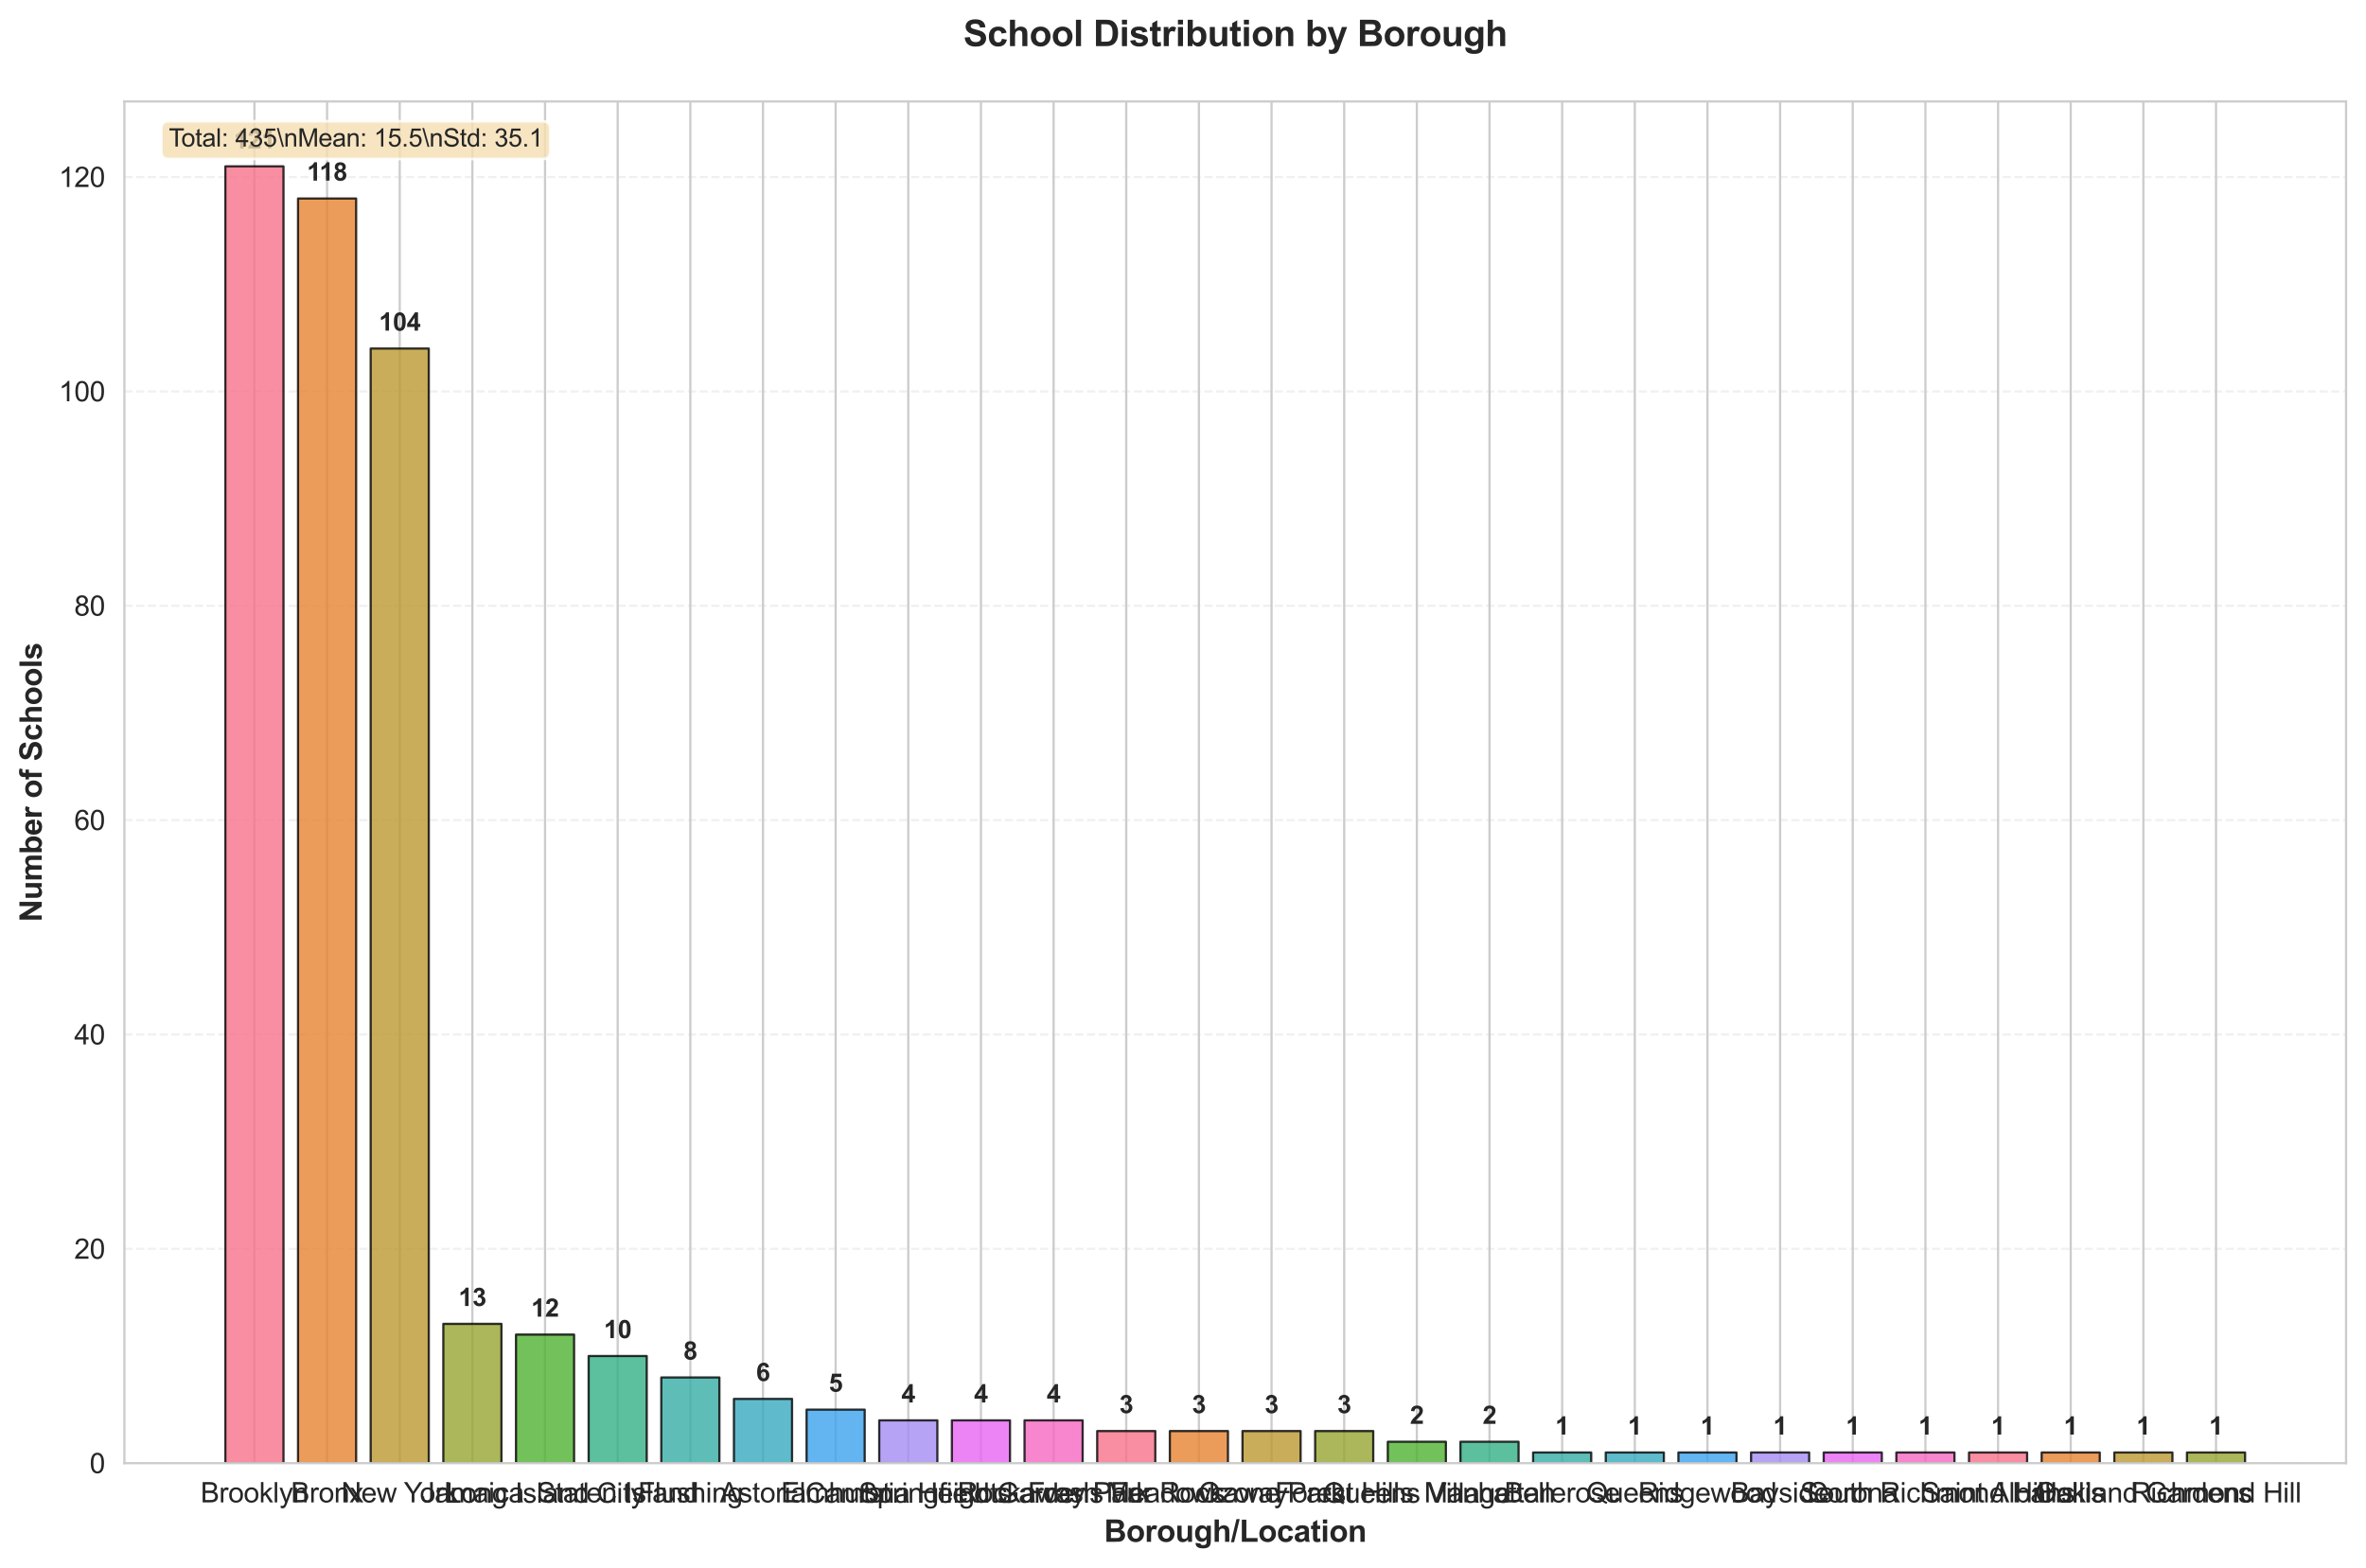 <?xml version="1.0" encoding="utf-8" standalone="no"?>
<!DOCTYPE svg PUBLIC "-//W3C//DTD SVG 1.1//EN"
  "http://www.w3.org/Graphics/SVG/1.1/DTD/svg11.dtd">
<svg xmlns:xlink="http://www.w3.org/1999/xlink" width="854.592pt" height="566.477pt" viewBox="0 0 854.592 566.477" xmlns="http://www.w3.org/2000/svg" version="1.1">
 <defs>
  <style type="text/css">*{stroke-linejoin: round; stroke-linecap: butt}</style>
 </defs>
 <g id="figure_1">
  <g id="patch_1">
   <path d="M 0 566.477 
L 854.592 566.477 
L 854.592 0 
L 0 0 
z
" style="fill: #ffffff"/>
  </g>
  <g id="axes_1">
   <g id="patch_2">
    <path d="M 44.927 528.564 
L 847.392 528.564 
L 847.392 36.664 
L 44.927 36.664 
z
" style="fill: #ffffff"/>
   </g>
   <g id="matplotlib.axis_1">
    <g id="xtick_1">
     <g id="line2d_1">
      <path d="M 91.899 528.564 
L 91.899 36.664 
" clip-path="url(#p33337f7319)" style="fill: none; stroke: #cccccc; stroke-width: 0.8; stroke-linecap: round"/>
     </g>
     <g id="text_1">
      <!-- Brooklyn -->
      <g style="fill: #262626" transform="translate(72.447 542.721) scale(0.1 -0.1)">
       <defs>
        <path id="ArialMT-42" d="M 469 0 
L 469 4581 
L 2188 4581 
Q 2713 4581 3030 4442 
Q 3347 4303 3526 4014 
Q 3706 3725 3706 3409 
Q 3706 3116 3547 2856 
Q 3388 2597 3066 2438 
Q 3481 2316 3704 2022 
Q 3928 1728 3928 1328 
Q 3928 1006 3792 729 
Q 3656 453 3456 303 
Q 3256 153 2954 76 
Q 2653 0 2216 0 
L 469 0 
z
M 1075 2656 
L 2066 2656 
Q 2469 2656 2644 2709 
Q 2875 2778 2992 2937 
Q 3109 3097 3109 3338 
Q 3109 3566 3000 3739 
Q 2891 3913 2687 3977 
Q 2484 4041 1991 4041 
L 1075 4041 
L 1075 2656 
z
M 1075 541 
L 2216 541 
Q 2509 541 2628 563 
Q 2838 600 2978 687 
Q 3119 775 3209 942 
Q 3300 1109 3300 1328 
Q 3300 1584 3169 1773 
Q 3038 1963 2805 2039 
Q 2572 2116 2134 2116 
L 1075 2116 
L 1075 541 
z
" transform="scale(0.016)"/>
        <path id="ArialMT-72" d="M 416 0 
L 416 3319 
L 922 3319 
L 922 2816 
Q 1116 3169 1280 3281 
Q 1444 3394 1641 3394 
Q 1925 3394 2219 3213 
L 2025 2691 
Q 1819 2813 1613 2813 
Q 1428 2813 1281 2702 
Q 1134 2591 1072 2394 
Q 978 2094 978 1738 
L 978 0 
L 416 0 
z
" transform="scale(0.016)"/>
        <path id="ArialMT-6f" d="M 213 1659 
Q 213 2581 725 3025 
Q 1153 3394 1769 3394 
Q 2453 3394 2887 2945 
Q 3322 2497 3322 1706 
Q 3322 1066 3130 698 
Q 2938 331 2570 128 
Q 2203 -75 1769 -75 
Q 1072 -75 642 372 
Q 213 819 213 1659 
z
M 791 1659 
Q 791 1022 1069 705 
Q 1347 388 1769 388 
Q 2188 388 2466 706 
Q 2744 1025 2744 1678 
Q 2744 2294 2464 2611 
Q 2184 2928 1769 2928 
Q 1347 2928 1069 2612 
Q 791 2297 791 1659 
z
" transform="scale(0.016)"/>
        <path id="ArialMT-6b" d="M 425 0 
L 425 4581 
L 988 4581 
L 988 1969 
L 2319 3319 
L 3047 3319 
L 1778 2088 
L 3175 0 
L 2481 0 
L 1384 1697 
L 988 1316 
L 988 0 
L 425 0 
z
" transform="scale(0.016)"/>
        <path id="ArialMT-6c" d="M 409 0 
L 409 4581 
L 972 4581 
L 972 0 
L 409 0 
z
" transform="scale(0.016)"/>
        <path id="ArialMT-79" d="M 397 -1278 
L 334 -750 
Q 519 -800 656 -800 
Q 844 -800 956 -737 
Q 1069 -675 1141 -563 
Q 1194 -478 1313 -144 
Q 1328 -97 1363 -6 
L 103 3319 
L 709 3319 
L 1400 1397 
Q 1534 1031 1641 628 
Q 1738 1016 1872 1384 
L 2581 3319 
L 3144 3319 
L 1881 -56 
Q 1678 -603 1566 -809 
Q 1416 -1088 1222 -1217 
Q 1028 -1347 759 -1347 
Q 597 -1347 397 -1278 
z
" transform="scale(0.016)"/>
        <path id="ArialMT-6e" d="M 422 0 
L 422 3319 
L 928 3319 
L 928 2847 
Q 1294 3394 1984 3394 
Q 2284 3394 2536 3286 
Q 2788 3178 2913 3003 
Q 3038 2828 3088 2588 
Q 3119 2431 3119 2041 
L 3119 0 
L 2556 0 
L 2556 2019 
Q 2556 2363 2490 2533 
Q 2425 2703 2258 2804 
Q 2091 2906 1866 2906 
Q 1506 2906 1245 2678 
Q 984 2450 984 1813 
L 984 0 
L 422 0 
z
" transform="scale(0.016)"/>
       </defs>
       <use xlink:href="#ArialMT-42"/>
       <use xlink:href="#ArialMT-72" transform="translate(66.699 0)"/>
       <use xlink:href="#ArialMT-6f" transform="translate(100 0)"/>
       <use xlink:href="#ArialMT-6f" transform="translate(155.615 0)"/>
       <use xlink:href="#ArialMT-6b" transform="translate(211.23 0)"/>
       <use xlink:href="#ArialMT-6c" transform="translate(261.23 0)"/>
       <use xlink:href="#ArialMT-79" transform="translate(283.447 0)"/>
       <use xlink:href="#ArialMT-6e" transform="translate(333.447 0)"/>
      </g>
     </g>
    </g>
    <g id="xtick_2">
     <g id="line2d_2">
      <path d="M 118.141 528.564 
L 118.141 36.664 
" clip-path="url(#p33337f7319)" style="fill: none; stroke: #cccccc; stroke-width: 0.8; stroke-linecap: round"/>
     </g>
     <g id="text_2">
      <!-- Bronx -->
      <g style="fill: #262626" transform="translate(105.08 542.721) scale(0.1 -0.1)">
       <defs>
        <path id="ArialMT-78" d="M 47 0 
L 1259 1725 
L 138 3319 
L 841 3319 
L 1350 2541 
Q 1494 2319 1581 2169 
Q 1719 2375 1834 2534 
L 2394 3319 
L 3066 3319 
L 1919 1756 
L 3153 0 
L 2463 0 
L 1781 1031 
L 1600 1309 
L 728 0 
L 47 0 
z
" transform="scale(0.016)"/>
       </defs>
       <use xlink:href="#ArialMT-42"/>
       <use xlink:href="#ArialMT-72" transform="translate(66.699 0)"/>
       <use xlink:href="#ArialMT-6f" transform="translate(100 0)"/>
       <use xlink:href="#ArialMT-6e" transform="translate(155.615 0)"/>
       <use xlink:href="#ArialMT-78" transform="translate(211.23 0)"/>
      </g>
     </g>
    </g>
    <g id="xtick_3">
     <g id="line2d_3">
      <path d="M 144.382 528.564 
L 144.382 36.664 
" clip-path="url(#p33337f7319)" style="fill: none; stroke: #cccccc; stroke-width: 0.8; stroke-linecap: round"/>
     </g>
     <g id="text_3">
      <!-- New York -->
      <g style="fill: #262626" transform="translate(123.254 542.721) scale(0.1 -0.1)">
       <defs>
        <path id="ArialMT-4e" d="M 488 0 
L 488 4581 
L 1109 4581 
L 3516 984 
L 3516 4581 
L 4097 4581 
L 4097 0 
L 3475 0 
L 1069 3600 
L 1069 0 
L 488 0 
z
" transform="scale(0.016)"/>
        <path id="ArialMT-65" d="M 2694 1069 
L 3275 997 
Q 3138 488 2766 206 
Q 2394 -75 1816 -75 
Q 1088 -75 661 373 
Q 234 822 234 1631 
Q 234 2469 665 2931 
Q 1097 3394 1784 3394 
Q 2450 3394 2872 2941 
Q 3294 2488 3294 1666 
Q 3294 1616 3291 1516 
L 816 1516 
Q 847 969 1125 678 
Q 1403 388 1819 388 
Q 2128 388 2347 550 
Q 2566 713 2694 1069 
z
M 847 1978 
L 2700 1978 
Q 2663 2397 2488 2606 
Q 2219 2931 1791 2931 
Q 1403 2931 1139 2672 
Q 875 2413 847 1978 
z
" transform="scale(0.016)"/>
        <path id="ArialMT-77" d="M 1034 0 
L 19 3319 
L 600 3319 
L 1128 1403 
L 1325 691 
Q 1338 744 1497 1375 
L 2025 3319 
L 2603 3319 
L 3100 1394 
L 3266 759 
L 3456 1400 
L 4025 3319 
L 4572 3319 
L 3534 0 
L 2950 0 
L 2422 1988 
L 2294 2553 
L 1622 0 
L 1034 0 
z
" transform="scale(0.016)"/>
        <path id="ArialMT-20" transform="scale(0.016)"/>
        <path id="ArialMT-59" d="M 1784 0 
L 1784 1941 
L 19 4581 
L 756 4581 
L 1659 3200 
Q 1909 2813 2125 2425 
Q 2331 2784 2625 3234 
L 3513 4581 
L 4219 4581 
L 2391 1941 
L 2391 0 
L 1784 0 
z
" transform="scale(0.016)"/>
       </defs>
       <use xlink:href="#ArialMT-4e"/>
       <use xlink:href="#ArialMT-65" transform="translate(72.217 0)"/>
       <use xlink:href="#ArialMT-77" transform="translate(127.832 0)"/>
       <use xlink:href="#ArialMT-20" transform="translate(200.049 0)"/>
       <use xlink:href="#ArialMT-59" transform="translate(226.082 0)"/>
       <use xlink:href="#ArialMT-6f" transform="translate(283.656 0)"/>
       <use xlink:href="#ArialMT-72" transform="translate(339.271 0)"/>
       <use xlink:href="#ArialMT-6b" transform="translate(372.572 0)"/>
      </g>
     </g>
    </g>
    <g id="xtick_4">
     <g id="line2d_4">
      <path d="M 170.624 528.564 
L 170.624 36.664 
" clip-path="url(#p33337f7319)" style="fill: none; stroke: #cccccc; stroke-width: 0.8; stroke-linecap: round"/>
     </g>
     <g id="text_4">
      <!-- Jamaica -->
      <g style="fill: #262626" transform="translate(152.007 542.721) scale(0.1 -0.1)">
       <defs>
        <path id="ArialMT-4a" d="M 184 1300 
L 731 1375 
Q 753 850 928 656 
Q 1103 463 1413 463 
Q 1641 463 1806 567 
Q 1972 672 2034 851 
Q 2097 1031 2097 1425 
L 2097 4581 
L 2703 4581 
L 2703 1459 
Q 2703 884 2564 568 
Q 2425 253 2123 87 
Q 1822 -78 1416 -78 
Q 813 -78 492 269 
Q 172 616 184 1300 
z
" transform="scale(0.016)"/>
        <path id="ArialMT-61" d="M 2588 409 
Q 2275 144 1986 34 
Q 1697 -75 1366 -75 
Q 819 -75 525 192 
Q 231 459 231 875 
Q 231 1119 342 1320 
Q 453 1522 633 1644 
Q 813 1766 1038 1828 
Q 1203 1872 1538 1913 
Q 2219 1994 2541 2106 
Q 2544 2222 2544 2253 
Q 2544 2597 2384 2738 
Q 2169 2928 1744 2928 
Q 1347 2928 1158 2789 
Q 969 2650 878 2297 
L 328 2372 
Q 403 2725 575 2942 
Q 747 3159 1072 3276 
Q 1397 3394 1825 3394 
Q 2250 3394 2515 3294 
Q 2781 3194 2906 3042 
Q 3031 2891 3081 2659 
Q 3109 2516 3109 2141 
L 3109 1391 
Q 3109 606 3145 398 
Q 3181 191 3288 0 
L 2700 0 
Q 2613 175 2588 409 
z
M 2541 1666 
Q 2234 1541 1622 1453 
Q 1275 1403 1131 1340 
Q 988 1278 909 1158 
Q 831 1038 831 891 
Q 831 666 1001 516 
Q 1172 366 1500 366 
Q 1825 366 2078 508 
Q 2331 650 2450 897 
Q 2541 1088 2541 1459 
L 2541 1666 
z
" transform="scale(0.016)"/>
        <path id="ArialMT-6d" d="M 422 0 
L 422 3319 
L 925 3319 
L 925 2853 
Q 1081 3097 1340 3245 
Q 1600 3394 1931 3394 
Q 2300 3394 2536 3241 
Q 2772 3088 2869 2813 
Q 3263 3394 3894 3394 
Q 4388 3394 4653 3120 
Q 4919 2847 4919 2278 
L 4919 0 
L 4359 0 
L 4359 2091 
Q 4359 2428 4304 2576 
Q 4250 2725 4106 2815 
Q 3963 2906 3769 2906 
Q 3419 2906 3187 2673 
Q 2956 2441 2956 1928 
L 2956 0 
L 2394 0 
L 2394 2156 
Q 2394 2531 2256 2718 
Q 2119 2906 1806 2906 
Q 1569 2906 1367 2781 
Q 1166 2656 1075 2415 
Q 984 2175 984 1722 
L 984 0 
L 422 0 
z
" transform="scale(0.016)"/>
        <path id="ArialMT-69" d="M 425 3934 
L 425 4581 
L 988 4581 
L 988 3934 
L 425 3934 
z
M 425 0 
L 425 3319 
L 988 3319 
L 988 0 
L 425 0 
z
" transform="scale(0.016)"/>
        <path id="ArialMT-63" d="M 2588 1216 
L 3141 1144 
Q 3050 572 2676 248 
Q 2303 -75 1759 -75 
Q 1078 -75 664 370 
Q 250 816 250 1647 
Q 250 2184 428 2587 
Q 606 2991 970 3192 
Q 1334 3394 1763 3394 
Q 2303 3394 2647 3120 
Q 2991 2847 3088 2344 
L 2541 2259 
Q 2463 2594 2264 2762 
Q 2066 2931 1784 2931 
Q 1359 2931 1093 2626 
Q 828 2322 828 1663 
Q 828 994 1084 691 
Q 1341 388 1753 388 
Q 2084 388 2306 591 
Q 2528 794 2588 1216 
z
" transform="scale(0.016)"/>
       </defs>
       <use xlink:href="#ArialMT-4a"/>
       <use xlink:href="#ArialMT-61" transform="translate(50 0)"/>
       <use xlink:href="#ArialMT-6d" transform="translate(105.615 0)"/>
       <use xlink:href="#ArialMT-61" transform="translate(188.916 0)"/>
       <use xlink:href="#ArialMT-69" transform="translate(244.531 0)"/>
       <use xlink:href="#ArialMT-63" transform="translate(266.748 0)"/>
       <use xlink:href="#ArialMT-61" transform="translate(316.748 0)"/>
      </g>
     </g>
    </g>
    <g id="xtick_5">
     <g id="line2d_5">
      <path d="M 196.865 528.564 
L 196.865 36.664 
" clip-path="url(#p33337f7319)" style="fill: none; stroke: #cccccc; stroke-width: 0.8; stroke-linecap: round"/>
     </g>
     <g id="text_5">
      <!-- Long Island City -->
      <g style="fill: #262626" transform="translate(161.013 542.843) scale(0.1 -0.1)">
       <defs>
        <path id="ArialMT-4c" d="M 469 0 
L 469 4581 
L 1075 4581 
L 1075 541 
L 3331 541 
L 3331 0 
L 469 0 
z
" transform="scale(0.016)"/>
        <path id="ArialMT-67" d="M 319 -275 
L 866 -356 
Q 900 -609 1056 -725 
Q 1266 -881 1628 -881 
Q 2019 -881 2231 -725 
Q 2444 -569 2519 -288 
Q 2563 -116 2559 434 
Q 2191 0 1641 0 
Q 956 0 581 494 
Q 206 988 206 1678 
Q 206 2153 378 2554 
Q 550 2956 876 3175 
Q 1203 3394 1644 3394 
Q 2231 3394 2613 2919 
L 2613 3319 
L 3131 3319 
L 3131 450 
Q 3131 -325 2973 -648 
Q 2816 -972 2473 -1159 
Q 2131 -1347 1631 -1347 
Q 1038 -1347 672 -1080 
Q 306 -813 319 -275 
z
M 784 1719 
Q 784 1066 1043 766 
Q 1303 466 1694 466 
Q 2081 466 2343 764 
Q 2606 1063 2606 1700 
Q 2606 2309 2336 2618 
Q 2066 2928 1684 2928 
Q 1309 2928 1046 2623 
Q 784 2319 784 1719 
z
" transform="scale(0.016)"/>
        <path id="ArialMT-49" d="M 597 0 
L 597 4581 
L 1203 4581 
L 1203 0 
L 597 0 
z
" transform="scale(0.016)"/>
        <path id="ArialMT-73" d="M 197 991 
L 753 1078 
Q 800 744 1014 566 
Q 1228 388 1613 388 
Q 2000 388 2187 545 
Q 2375 703 2375 916 
Q 2375 1106 2209 1216 
Q 2094 1291 1634 1406 
Q 1016 1563 777 1677 
Q 538 1791 414 1992 
Q 291 2194 291 2438 
Q 291 2659 392 2848 
Q 494 3038 669 3163 
Q 800 3259 1026 3326 
Q 1253 3394 1513 3394 
Q 1903 3394 2198 3281 
Q 2494 3169 2634 2976 
Q 2775 2784 2828 2463 
L 2278 2388 
Q 2241 2644 2061 2787 
Q 1881 2931 1553 2931 
Q 1166 2931 1000 2803 
Q 834 2675 834 2503 
Q 834 2394 903 2306 
Q 972 2216 1119 2156 
Q 1203 2125 1616 2013 
Q 2213 1853 2448 1751 
Q 2684 1650 2818 1456 
Q 2953 1263 2953 975 
Q 2953 694 2789 445 
Q 2625 197 2315 61 
Q 2006 -75 1616 -75 
Q 969 -75 630 194 
Q 291 463 197 991 
z
" transform="scale(0.016)"/>
        <path id="ArialMT-64" d="M 2575 0 
L 2575 419 
Q 2259 -75 1647 -75 
Q 1250 -75 917 144 
Q 584 363 401 755 
Q 219 1147 219 1656 
Q 219 2153 384 2558 
Q 550 2963 881 3178 
Q 1213 3394 1622 3394 
Q 1922 3394 2156 3267 
Q 2391 3141 2538 2938 
L 2538 4581 
L 3097 4581 
L 3097 0 
L 2575 0 
z
M 797 1656 
Q 797 1019 1065 703 
Q 1334 388 1700 388 
Q 2069 388 2326 689 
Q 2584 991 2584 1609 
Q 2584 2291 2321 2609 
Q 2059 2928 1675 2928 
Q 1300 2928 1048 2622 
Q 797 2316 797 1656 
z
" transform="scale(0.016)"/>
        <path id="ArialMT-43" d="M 3763 1606 
L 4369 1453 
Q 4178 706 3683 314 
Q 3188 -78 2472 -78 
Q 1731 -78 1267 223 
Q 803 525 561 1097 
Q 319 1669 319 2325 
Q 319 3041 592 3573 
Q 866 4106 1370 4382 
Q 1875 4659 2481 4659 
Q 3169 4659 3637 4309 
Q 4106 3959 4291 3325 
L 3694 3184 
Q 3534 3684 3231 3912 
Q 2928 4141 2469 4141 
Q 1941 4141 1586 3887 
Q 1231 3634 1087 3207 
Q 944 2781 944 2328 
Q 944 1744 1114 1308 
Q 1284 872 1643 656 
Q 2003 441 2422 441 
Q 2931 441 3284 734 
Q 3638 1028 3763 1606 
z
" transform="scale(0.016)"/>
        <path id="ArialMT-74" d="M 1650 503 
L 1731 6 
Q 1494 -44 1306 -44 
Q 1000 -44 831 53 
Q 663 150 594 308 
Q 525 466 525 972 
L 525 2881 
L 113 2881 
L 113 3319 
L 525 3319 
L 525 4141 
L 1084 4478 
L 1084 3319 
L 1650 3319 
L 1650 2881 
L 1084 2881 
L 1084 941 
Q 1084 700 1114 631 
Q 1144 563 1211 522 
Q 1278 481 1403 481 
Q 1497 481 1650 503 
z
" transform="scale(0.016)"/>
       </defs>
       <use xlink:href="#ArialMT-4c"/>
       <use xlink:href="#ArialMT-6f" transform="translate(55.615 0)"/>
       <use xlink:href="#ArialMT-6e" transform="translate(111.23 0)"/>
       <use xlink:href="#ArialMT-67" transform="translate(166.846 0)"/>
       <use xlink:href="#ArialMT-20" transform="translate(222.461 0)"/>
       <use xlink:href="#ArialMT-49" transform="translate(250.244 0)"/>
       <use xlink:href="#ArialMT-73" transform="translate(278.027 0)"/>
       <use xlink:href="#ArialMT-6c" transform="translate(328.027 0)"/>
       <use xlink:href="#ArialMT-61" transform="translate(350.244 0)"/>
       <use xlink:href="#ArialMT-6e" transform="translate(405.859 0)"/>
       <use xlink:href="#ArialMT-64" transform="translate(461.475 0)"/>
       <use xlink:href="#ArialMT-20" transform="translate(517.09 0)"/>
       <use xlink:href="#ArialMT-43" transform="translate(544.873 0)"/>
       <use xlink:href="#ArialMT-69" transform="translate(617.09 0)"/>
       <use xlink:href="#ArialMT-74" transform="translate(639.307 0)"/>
       <use xlink:href="#ArialMT-79" transform="translate(667.09 0)"/>
      </g>
     </g>
    </g>
    <g id="xtick_6">
     <g id="line2d_6">
      <path d="M 223.107 528.564 
L 223.107 36.664 
" clip-path="url(#p33337f7319)" style="fill: none; stroke: #cccccc; stroke-width: 0.8; stroke-linecap: round"/>
     </g>
     <g id="text_6">
      <!-- Staten Island -->
      <g style="fill: #262626" transform="translate(193.922 542.721) scale(0.1 -0.1)">
       <defs>
        <path id="ArialMT-53" d="M 288 1472 
L 859 1522 
Q 900 1178 1048 958 
Q 1197 738 1509 602 
Q 1822 466 2213 466 
Q 2559 466 2825 569 
Q 3091 672 3220 851 
Q 3350 1031 3350 1244 
Q 3350 1459 3225 1620 
Q 3100 1781 2813 1891 
Q 2628 1963 1997 2114 
Q 1366 2266 1113 2400 
Q 784 2572 623 2826 
Q 463 3081 463 3397 
Q 463 3744 659 4045 
Q 856 4347 1234 4503 
Q 1613 4659 2075 4659 
Q 2584 4659 2973 4495 
Q 3363 4331 3572 4012 
Q 3781 3694 3797 3291 
L 3216 3247 
Q 3169 3681 2898 3903 
Q 2628 4125 2100 4125 
Q 1550 4125 1298 3923 
Q 1047 3722 1047 3438 
Q 1047 3191 1225 3031 
Q 1400 2872 2139 2705 
Q 2878 2538 3153 2413 
Q 3553 2228 3743 1945 
Q 3934 1663 3934 1294 
Q 3934 928 3725 604 
Q 3516 281 3123 101 
Q 2731 -78 2241 -78 
Q 1619 -78 1198 103 
Q 778 284 539 648 
Q 300 1013 288 1472 
z
" transform="scale(0.016)"/>
       </defs>
       <use xlink:href="#ArialMT-53"/>
       <use xlink:href="#ArialMT-74" transform="translate(66.699 0)"/>
       <use xlink:href="#ArialMT-61" transform="translate(94.482 0)"/>
       <use xlink:href="#ArialMT-74" transform="translate(150.098 0)"/>
       <use xlink:href="#ArialMT-65" transform="translate(177.881 0)"/>
       <use xlink:href="#ArialMT-6e" transform="translate(233.496 0)"/>
       <use xlink:href="#ArialMT-20" transform="translate(289.111 0)"/>
       <use xlink:href="#ArialMT-49" transform="translate(316.895 0)"/>
       <use xlink:href="#ArialMT-73" transform="translate(344.678 0)"/>
       <use xlink:href="#ArialMT-6c" transform="translate(394.678 0)"/>
       <use xlink:href="#ArialMT-61" transform="translate(416.895 0)"/>
       <use xlink:href="#ArialMT-6e" transform="translate(472.51 0)"/>
       <use xlink:href="#ArialMT-64" transform="translate(528.125 0)"/>
      </g>
     </g>
    </g>
    <g id="xtick_7">
     <g id="line2d_7">
      <path d="M 249.348 528.564 
L 249.348 36.664 
" clip-path="url(#p33337f7319)" style="fill: none; stroke: #cccccc; stroke-width: 0.8; stroke-linecap: round"/>
     </g>
     <g id="text_7">
      <!-- Flushing -->
      <g style="fill: #262626" transform="translate(230.451 542.721) scale(0.1 -0.1)">
       <defs>
        <path id="ArialMT-46" d="M 525 0 
L 525 4581 
L 3616 4581 
L 3616 4041 
L 1131 4041 
L 1131 2622 
L 3281 2622 
L 3281 2081 
L 1131 2081 
L 1131 0 
L 525 0 
z
" transform="scale(0.016)"/>
        <path id="ArialMT-75" d="M 2597 0 
L 2597 488 
Q 2209 -75 1544 -75 
Q 1250 -75 995 37 
Q 741 150 617 320 
Q 494 491 444 738 
Q 409 903 409 1263 
L 409 3319 
L 972 3319 
L 972 1478 
Q 972 1038 1006 884 
Q 1059 663 1231 536 
Q 1403 409 1656 409 
Q 1909 409 2131 539 
Q 2353 669 2445 892 
Q 2538 1116 2538 1541 
L 2538 3319 
L 3100 3319 
L 3100 0 
L 2597 0 
z
" transform="scale(0.016)"/>
        <path id="ArialMT-68" d="M 422 0 
L 422 4581 
L 984 4581 
L 984 2938 
Q 1378 3394 1978 3394 
Q 2347 3394 2619 3248 
Q 2891 3103 3008 2847 
Q 3125 2591 3125 2103 
L 3125 0 
L 2563 0 
L 2563 2103 
Q 2563 2525 2380 2717 
Q 2197 2909 1863 2909 
Q 1613 2909 1392 2779 
Q 1172 2650 1078 2428 
Q 984 2206 984 1816 
L 984 0 
L 422 0 
z
" transform="scale(0.016)"/>
       </defs>
       <use xlink:href="#ArialMT-46"/>
       <use xlink:href="#ArialMT-6c" transform="translate(61.084 0)"/>
       <use xlink:href="#ArialMT-75" transform="translate(83.301 0)"/>
       <use xlink:href="#ArialMT-73" transform="translate(138.916 0)"/>
       <use xlink:href="#ArialMT-68" transform="translate(188.916 0)"/>
       <use xlink:href="#ArialMT-69" transform="translate(244.531 0)"/>
       <use xlink:href="#ArialMT-6e" transform="translate(266.748 0)"/>
       <use xlink:href="#ArialMT-67" transform="translate(322.363 0)"/>
      </g>
     </g>
    </g>
    <g id="xtick_8">
     <g id="line2d_8">
      <path d="M 275.59 528.564 
L 275.59 36.664 
" clip-path="url(#p33337f7319)" style="fill: none; stroke: #cccccc; stroke-width: 0.8; stroke-linecap: round"/>
     </g>
     <g id="text_8">
      <!-- Astoria -->
      <g style="fill: #262626" transform="translate(260.029 542.721) scale(0.1 -0.1)">
       <defs>
        <path id="ArialMT-41" d="M -9 0 
L 1750 4581 
L 2403 4581 
L 4278 0 
L 3588 0 
L 3053 1388 
L 1138 1388 
L 634 0 
L -9 0 
z
M 1313 1881 
L 2866 1881 
L 2388 3150 
Q 2169 3728 2063 4100 
Q 1975 3659 1816 3225 
L 1313 1881 
z
" transform="scale(0.016)"/>
       </defs>
       <use xlink:href="#ArialMT-41"/>
       <use xlink:href="#ArialMT-73" transform="translate(66.699 0)"/>
       <use xlink:href="#ArialMT-74" transform="translate(116.699 0)"/>
       <use xlink:href="#ArialMT-6f" transform="translate(144.482 0)"/>
       <use xlink:href="#ArialMT-72" transform="translate(200.098 0)"/>
       <use xlink:href="#ArialMT-69" transform="translate(233.398 0)"/>
       <use xlink:href="#ArialMT-61" transform="translate(255.615 0)"/>
      </g>
     </g>
    </g>
    <g id="xtick_9">
     <g id="line2d_9">
      <path d="M 301.831 528.564 
L 301.831 36.664 
" clip-path="url(#p33337f7319)" style="fill: none; stroke: #cccccc; stroke-width: 0.8; stroke-linecap: round"/>
     </g>
     <g id="text_9">
      <!-- Elmhurst -->
      <g style="fill: #262626" transform="translate(282.106 542.721) scale(0.1 -0.1)">
       <defs>
        <path id="ArialMT-45" d="M 506 0 
L 506 4581 
L 3819 4581 
L 3819 4041 
L 1113 4041 
L 1113 2638 
L 3647 2638 
L 3647 2100 
L 1113 2100 
L 1113 541 
L 3925 541 
L 3925 0 
L 506 0 
z
" transform="scale(0.016)"/>
       </defs>
       <use xlink:href="#ArialMT-45"/>
       <use xlink:href="#ArialMT-6c" transform="translate(66.699 0)"/>
       <use xlink:href="#ArialMT-6d" transform="translate(88.916 0)"/>
       <use xlink:href="#ArialMT-68" transform="translate(172.217 0)"/>
       <use xlink:href="#ArialMT-75" transform="translate(227.832 0)"/>
       <use xlink:href="#ArialMT-72" transform="translate(283.447 0)"/>
       <use xlink:href="#ArialMT-73" transform="translate(316.748 0)"/>
       <use xlink:href="#ArialMT-74" transform="translate(366.748 0)"/>
      </g>
     </g>
    </g>
    <g id="xtick_10">
     <g id="line2d_10">
      <path d="M 328.073 528.564 
L 328.073 36.664 
" clip-path="url(#p33337f7319)" style="fill: none; stroke: #cccccc; stroke-width: 0.8; stroke-linecap: round"/>
     </g>
     <g id="text_10">
      <!-- Cambria Heights -->
      <g style="fill: #262626" transform="translate(290.839 542.843) scale(0.1 -0.1)">
       <defs>
        <path id="ArialMT-62" d="M 941 0 
L 419 0 
L 419 4581 
L 981 4581 
L 981 2947 
Q 1338 3394 1891 3394 
Q 2197 3394 2470 3270 
Q 2744 3147 2920 2923 
Q 3097 2700 3197 2384 
Q 3297 2069 3297 1709 
Q 3297 856 2875 390 
Q 2453 -75 1863 -75 
Q 1275 -75 941 416 
L 941 0 
z
M 934 1684 
Q 934 1088 1097 822 
Q 1363 388 1816 388 
Q 2184 388 2453 708 
Q 2722 1028 2722 1663 
Q 2722 2313 2464 2622 
Q 2206 2931 1841 2931 
Q 1472 2931 1203 2611 
Q 934 2291 934 1684 
z
" transform="scale(0.016)"/>
        <path id="ArialMT-48" d="M 513 0 
L 513 4581 
L 1119 4581 
L 1119 2700 
L 3500 2700 
L 3500 4581 
L 4106 4581 
L 4106 0 
L 3500 0 
L 3500 2159 
L 1119 2159 
L 1119 0 
L 513 0 
z
" transform="scale(0.016)"/>
       </defs>
       <use xlink:href="#ArialMT-43"/>
       <use xlink:href="#ArialMT-61" transform="translate(72.217 0)"/>
       <use xlink:href="#ArialMT-6d" transform="translate(127.832 0)"/>
       <use xlink:href="#ArialMT-62" transform="translate(211.133 0)"/>
       <use xlink:href="#ArialMT-72" transform="translate(266.748 0)"/>
       <use xlink:href="#ArialMT-69" transform="translate(300.049 0)"/>
       <use xlink:href="#ArialMT-61" transform="translate(322.266 0)"/>
       <use xlink:href="#ArialMT-20" transform="translate(377.881 0)"/>
       <use xlink:href="#ArialMT-48" transform="translate(405.664 0)"/>
       <use xlink:href="#ArialMT-65" transform="translate(477.881 0)"/>
       <use xlink:href="#ArialMT-69" transform="translate(533.496 0)"/>
       <use xlink:href="#ArialMT-67" transform="translate(555.713 0)"/>
       <use xlink:href="#ArialMT-68" transform="translate(611.328 0)"/>
       <use xlink:href="#ArialMT-74" transform="translate(666.943 0)"/>
       <use xlink:href="#ArialMT-73" transform="translate(694.727 0)"/>
      </g>
     </g>
    </g>
    <g id="xtick_11">
     <g id="line2d_11">
      <path d="M 354.314 528.564 
L 354.314 36.664 
" clip-path="url(#p33337f7319)" style="fill: none; stroke: #cccccc; stroke-width: 0.8; stroke-linecap: round"/>
     </g>
     <g id="text_11">
      <!-- Springfield Gardens -->
      <g style="fill: #262626" transform="translate(310.125 542.843) scale(0.1 -0.1)">
       <defs>
        <path id="ArialMT-70" d="M 422 -1272 
L 422 3319 
L 934 3319 
L 934 2888 
Q 1116 3141 1344 3267 
Q 1572 3394 1897 3394 
Q 2322 3394 2647 3175 
Q 2972 2956 3137 2557 
Q 3303 2159 3303 1684 
Q 3303 1175 3120 767 
Q 2938 359 2589 142 
Q 2241 -75 1856 -75 
Q 1575 -75 1351 44 
Q 1128 163 984 344 
L 984 -1272 
L 422 -1272 
z
M 931 1641 
Q 931 1000 1190 694 
Q 1450 388 1819 388 
Q 2194 388 2461 705 
Q 2728 1022 2728 1688 
Q 2728 2322 2467 2637 
Q 2206 2953 1844 2953 
Q 1484 2953 1207 2617 
Q 931 2281 931 1641 
z
" transform="scale(0.016)"/>
        <path id="ArialMT-66" d="M 556 0 
L 556 2881 
L 59 2881 
L 59 3319 
L 556 3319 
L 556 3672 
Q 556 4006 616 4169 
Q 697 4388 901 4523 
Q 1106 4659 1475 4659 
Q 1713 4659 2000 4603 
L 1916 4113 
Q 1741 4144 1584 4144 
Q 1328 4144 1222 4034 
Q 1116 3925 1116 3625 
L 1116 3319 
L 1763 3319 
L 1763 2881 
L 1116 2881 
L 1116 0 
L 556 0 
z
" transform="scale(0.016)"/>
        <path id="ArialMT-47" d="M 2638 1797 
L 2638 2334 
L 4578 2338 
L 4578 638 
Q 4131 281 3656 101 
Q 3181 -78 2681 -78 
Q 2006 -78 1454 211 
Q 903 500 622 1047 
Q 341 1594 341 2269 
Q 341 2938 620 3517 
Q 900 4097 1425 4378 
Q 1950 4659 2634 4659 
Q 3131 4659 3532 4498 
Q 3934 4338 4162 4050 
Q 4391 3763 4509 3300 
L 3963 3150 
Q 3859 3500 3706 3700 
Q 3553 3900 3268 4020 
Q 2984 4141 2638 4141 
Q 2222 4141 1919 4014 
Q 1616 3888 1430 3681 
Q 1244 3475 1141 3228 
Q 966 2803 966 2306 
Q 966 1694 1177 1281 
Q 1388 869 1791 669 
Q 2194 469 2647 469 
Q 3041 469 3416 620 
Q 3791 772 3984 944 
L 3984 1797 
L 2638 1797 
z
" transform="scale(0.016)"/>
       </defs>
       <use xlink:href="#ArialMT-53"/>
       <use xlink:href="#ArialMT-70" transform="translate(66.699 0)"/>
       <use xlink:href="#ArialMT-72" transform="translate(122.314 0)"/>
       <use xlink:href="#ArialMT-69" transform="translate(155.615 0)"/>
       <use xlink:href="#ArialMT-6e" transform="translate(177.832 0)"/>
       <use xlink:href="#ArialMT-67" transform="translate(233.447 0)"/>
       <use xlink:href="#ArialMT-66" transform="translate(289.062 0)"/>
       <use xlink:href="#ArialMT-69" transform="translate(316.846 0)"/>
       <use xlink:href="#ArialMT-65" transform="translate(339.062 0)"/>
       <use xlink:href="#ArialMT-6c" transform="translate(394.678 0)"/>
       <use xlink:href="#ArialMT-64" transform="translate(416.895 0)"/>
       <use xlink:href="#ArialMT-20" transform="translate(472.51 0)"/>
       <use xlink:href="#ArialMT-47" transform="translate(500.293 0)"/>
       <use xlink:href="#ArialMT-61" transform="translate(578.076 0)"/>
       <use xlink:href="#ArialMT-72" transform="translate(633.691 0)"/>
       <use xlink:href="#ArialMT-64" transform="translate(666.992 0)"/>
       <use xlink:href="#ArialMT-65" transform="translate(722.607 0)"/>
       <use xlink:href="#ArialMT-6e" transform="translate(778.223 0)"/>
       <use xlink:href="#ArialMT-73" transform="translate(833.838 0)"/>
      </g>
     </g>
    </g>
    <g id="xtick_12">
     <g id="line2d_12">
      <path d="M 380.556 528.564 
L 380.556 36.664 
" clip-path="url(#p33337f7319)" style="fill: none; stroke: #cccccc; stroke-width: 0.8; stroke-linecap: round"/>
     </g>
     <g id="text_12">
      <!-- Rockaway Park -->
      <g style="fill: #262626" transform="translate(345.823 542.721) scale(0.1 -0.1)">
       <defs>
        <path id="ArialMT-52" d="M 503 0 
L 503 4581 
L 2534 4581 
Q 3147 4581 3465 4457 
Q 3784 4334 3975 4021 
Q 4166 3709 4166 3331 
Q 4166 2844 3850 2509 
Q 3534 2175 2875 2084 
Q 3116 1969 3241 1856 
Q 3506 1613 3744 1247 
L 4541 0 
L 3778 0 
L 3172 953 
Q 2906 1366 2734 1584 
Q 2563 1803 2427 1890 
Q 2291 1978 2150 2013 
Q 2047 2034 1813 2034 
L 1109 2034 
L 1109 0 
L 503 0 
z
M 1109 2559 
L 2413 2559 
Q 2828 2559 3062 2645 
Q 3297 2731 3419 2920 
Q 3541 3109 3541 3331 
Q 3541 3656 3305 3865 
Q 3069 4075 2559 4075 
L 1109 4075 
L 1109 2559 
z
" transform="scale(0.016)"/>
        <path id="ArialMT-50" d="M 494 0 
L 494 4581 
L 2222 4581 
Q 2678 4581 2919 4538 
Q 3256 4481 3484 4323 
Q 3713 4166 3852 3881 
Q 3991 3597 3991 3256 
Q 3991 2672 3619 2267 
Q 3247 1863 2275 1863 
L 1100 1863 
L 1100 0 
L 494 0 
z
M 1100 2403 
L 2284 2403 
Q 2872 2403 3119 2622 
Q 3366 2841 3366 3238 
Q 3366 3525 3220 3729 
Q 3075 3934 2838 4000 
Q 2684 4041 2272 4041 
L 1100 4041 
L 1100 2403 
z
" transform="scale(0.016)"/>
       </defs>
       <use xlink:href="#ArialMT-52"/>
       <use xlink:href="#ArialMT-6f" transform="translate(72.217 0)"/>
       <use xlink:href="#ArialMT-63" transform="translate(127.832 0)"/>
       <use xlink:href="#ArialMT-6b" transform="translate(177.832 0)"/>
       <use xlink:href="#ArialMT-61" transform="translate(227.832 0)"/>
       <use xlink:href="#ArialMT-77" transform="translate(283.447 0)"/>
       <use xlink:href="#ArialMT-61" transform="translate(355.664 0)"/>
       <use xlink:href="#ArialMT-79" transform="translate(411.279 0)"/>
       <use xlink:href="#ArialMT-20" transform="translate(461.279 0)"/>
       <use xlink:href="#ArialMT-50" transform="translate(489.062 0)"/>
       <use xlink:href="#ArialMT-61" transform="translate(555.762 0)"/>
       <use xlink:href="#ArialMT-72" transform="translate(611.377 0)"/>
       <use xlink:href="#ArialMT-6b" transform="translate(644.678 0)"/>
      </g>
     </g>
    </g>
    <g id="xtick_13">
     <g id="line2d_13">
      <path d="M 406.797 528.564 
L 406.797 36.664 
" clip-path="url(#p33337f7319)" style="fill: none; stroke: #cccccc; stroke-width: 0.8; stroke-linecap: round"/>
     </g>
     <g id="text_13">
      <!-- Fresh Meadows -->
      <g style="fill: #262626" transform="translate(371.231 542.721) scale(0.1 -0.1)">
       <defs>
        <path id="ArialMT-4d" d="M 475 0 
L 475 4581 
L 1388 4581 
L 2472 1338 
Q 2622 884 2691 659 
Q 2769 909 2934 1394 
L 4031 4581 
L 4847 4581 
L 4847 0 
L 4263 0 
L 4263 3834 
L 2931 0 
L 2384 0 
L 1059 3900 
L 1059 0 
L 475 0 
z
" transform="scale(0.016)"/>
       </defs>
       <use xlink:href="#ArialMT-46"/>
       <use xlink:href="#ArialMT-72" transform="translate(61.084 0)"/>
       <use xlink:href="#ArialMT-65" transform="translate(94.385 0)"/>
       <use xlink:href="#ArialMT-73" transform="translate(150 0)"/>
       <use xlink:href="#ArialMT-68" transform="translate(200 0)"/>
       <use xlink:href="#ArialMT-20" transform="translate(255.615 0)"/>
       <use xlink:href="#ArialMT-4d" transform="translate(283.398 0)"/>
       <use xlink:href="#ArialMT-65" transform="translate(366.699 0)"/>
       <use xlink:href="#ArialMT-61" transform="translate(422.314 0)"/>
       <use xlink:href="#ArialMT-64" transform="translate(477.93 0)"/>
       <use xlink:href="#ArialMT-6f" transform="translate(533.545 0)"/>
       <use xlink:href="#ArialMT-77" transform="translate(589.16 0)"/>
       <use xlink:href="#ArialMT-73" transform="translate(661.377 0)"/>
      </g>
     </g>
    </g>
    <g id="xtick_14">
     <g id="line2d_14">
      <path d="M 433.039 528.564 
L 433.039 36.664 
" clip-path="url(#p33337f7319)" style="fill: none; stroke: #cccccc; stroke-width: 0.8; stroke-linecap: round"/>
     </g>
     <g id="text_14">
      <!-- Far Rockaway -->
      <g style="fill: #262626" transform="translate(401.087 542.721) scale(0.1 -0.1)">
       <use xlink:href="#ArialMT-46"/>
       <use xlink:href="#ArialMT-61" transform="translate(61.084 0)"/>
       <use xlink:href="#ArialMT-72" transform="translate(116.699 0)"/>
       <use xlink:href="#ArialMT-20" transform="translate(150 0)"/>
       <use xlink:href="#ArialMT-52" transform="translate(177.783 0)"/>
       <use xlink:href="#ArialMT-6f" transform="translate(250 0)"/>
       <use xlink:href="#ArialMT-63" transform="translate(305.615 0)"/>
       <use xlink:href="#ArialMT-6b" transform="translate(355.615 0)"/>
       <use xlink:href="#ArialMT-61" transform="translate(405.615 0)"/>
       <use xlink:href="#ArialMT-77" transform="translate(461.23 0)"/>
       <use xlink:href="#ArialMT-61" transform="translate(533.447 0)"/>
       <use xlink:href="#ArialMT-79" transform="translate(589.062 0)"/>
      </g>
     </g>
    </g>
    <g id="xtick_15">
     <g id="line2d_15">
      <path d="M 459.28 528.564 
L 459.28 36.664 
" clip-path="url(#p33337f7319)" style="fill: none; stroke: #cccccc; stroke-width: 0.8; stroke-linecap: round"/>
     </g>
     <g id="text_15">
      <!-- Ozone Park -->
      <g style="fill: #262626" transform="translate(432.88 542.721) scale(0.1 -0.1)">
       <defs>
        <path id="ArialMT-4f" d="M 309 2231 
Q 309 3372 921 4017 
Q 1534 4663 2503 4663 
Q 3138 4663 3647 4359 
Q 4156 4056 4423 3514 
Q 4691 2972 4691 2284 
Q 4691 1588 4409 1038 
Q 4128 488 3612 205 
Q 3097 -78 2500 -78 
Q 1853 -78 1343 234 
Q 834 547 571 1087 
Q 309 1628 309 2231 
z
M 934 2222 
Q 934 1394 1379 917 
Q 1825 441 2497 441 
Q 3181 441 3623 922 
Q 4066 1403 4066 2288 
Q 4066 2847 3877 3264 
Q 3688 3681 3323 3911 
Q 2959 4141 2506 4141 
Q 1863 4141 1398 3698 
Q 934 3256 934 2222 
z
" transform="scale(0.016)"/>
        <path id="ArialMT-7a" d="M 125 0 
L 125 456 
L 2238 2881 
Q 1878 2863 1603 2863 
L 250 2863 
L 250 3319 
L 2963 3319 
L 2963 2947 
L 1166 841 
L 819 456 
Q 1197 484 1528 484 
L 3063 484 
L 3063 0 
L 125 0 
z
" transform="scale(0.016)"/>
       </defs>
       <use xlink:href="#ArialMT-4f"/>
       <use xlink:href="#ArialMT-7a" transform="translate(77.783 0)"/>
       <use xlink:href="#ArialMT-6f" transform="translate(127.783 0)"/>
       <use xlink:href="#ArialMT-6e" transform="translate(183.398 0)"/>
       <use xlink:href="#ArialMT-65" transform="translate(239.014 0)"/>
       <use xlink:href="#ArialMT-20" transform="translate(294.629 0)"/>
       <use xlink:href="#ArialMT-50" transform="translate(322.412 0)"/>
       <use xlink:href="#ArialMT-61" transform="translate(389.111 0)"/>
       <use xlink:href="#ArialMT-72" transform="translate(444.727 0)"/>
       <use xlink:href="#ArialMT-6b" transform="translate(478.027 0)"/>
      </g>
     </g>
    </g>
    <g id="xtick_16">
     <g id="line2d_16">
      <path d="M 485.522 528.564 
L 485.522 36.664 
" clip-path="url(#p33337f7319)" style="fill: none; stroke: #cccccc; stroke-width: 0.8; stroke-linecap: round"/>
     </g>
     <g id="text_16">
      <!-- Forest Hills -->
      <g style="fill: #262626" transform="translate(460.52 542.721) scale(0.1 -0.1)">
       <use xlink:href="#ArialMT-46"/>
       <use xlink:href="#ArialMT-6f" transform="translate(61.084 0)"/>
       <use xlink:href="#ArialMT-72" transform="translate(116.699 0)"/>
       <use xlink:href="#ArialMT-65" transform="translate(150 0)"/>
       <use xlink:href="#ArialMT-73" transform="translate(205.615 0)"/>
       <use xlink:href="#ArialMT-74" transform="translate(255.615 0)"/>
       <use xlink:href="#ArialMT-20" transform="translate(283.398 0)"/>
       <use xlink:href="#ArialMT-48" transform="translate(311.182 0)"/>
       <use xlink:href="#ArialMT-69" transform="translate(383.398 0)"/>
       <use xlink:href="#ArialMT-6c" transform="translate(405.615 0)"/>
       <use xlink:href="#ArialMT-6c" transform="translate(427.832 0)"/>
       <use xlink:href="#ArialMT-73" transform="translate(450.049 0)"/>
      </g>
     </g>
    </g>
    <g id="xtick_17">
     <g id="line2d_17">
      <path d="M 511.763 528.564 
L 511.763 36.664 
" clip-path="url(#p33337f7319)" style="fill: none; stroke: #cccccc; stroke-width: 0.8; stroke-linecap: round"/>
     </g>
     <g id="text_17">
      <!-- Queens Village -->
      <g style="fill: #262626" transform="translate(477.942 542.85) scale(0.1 -0.1)">
       <defs>
        <path id="ArialMT-51" d="M 3966 491 
Q 4388 200 4744 66 
L 4566 -356 
Q 4072 -178 3581 206 
Q 3072 -78 2456 -78 
Q 1834 -78 1328 222 
Q 822 522 548 1065 
Q 275 1609 275 2291 
Q 275 2969 550 3525 
Q 825 4081 1333 4372 
Q 1841 4663 2469 4663 
Q 3103 4663 3612 4361 
Q 4122 4059 4389 3517 
Q 4656 2975 4656 2294 
Q 4656 1728 4484 1276 
Q 4313 825 3966 491 
z
M 2631 1266 
Q 3156 1119 3497 828 
Q 4031 1316 4031 2294 
Q 4031 2850 3842 3265 
Q 3653 3681 3289 3911 
Q 2925 4141 2472 4141 
Q 1794 4141 1347 3677 
Q 900 3213 900 2291 
Q 900 1397 1342 919 
Q 1784 441 2472 441 
Q 2797 441 3084 563 
Q 2800 747 2484 825 
L 2631 1266 
z
" transform="scale(0.016)"/>
        <path id="ArialMT-56" d="M 1803 0 
L 28 4581 
L 684 4581 
L 1875 1253 
Q 2019 853 2116 503 
Q 2222 878 2363 1253 
L 3600 4581 
L 4219 4581 
L 2425 0 
L 1803 0 
z
" transform="scale(0.016)"/>
       </defs>
       <use xlink:href="#ArialMT-51"/>
       <use xlink:href="#ArialMT-75" transform="translate(77.783 0)"/>
       <use xlink:href="#ArialMT-65" transform="translate(133.398 0)"/>
       <use xlink:href="#ArialMT-65" transform="translate(189.014 0)"/>
       <use xlink:href="#ArialMT-6e" transform="translate(244.629 0)"/>
       <use xlink:href="#ArialMT-73" transform="translate(300.244 0)"/>
       <use xlink:href="#ArialMT-20" transform="translate(350.244 0)"/>
       <use xlink:href="#ArialMT-56" transform="translate(378.027 0)"/>
       <use xlink:href="#ArialMT-69" transform="translate(442.977 0)"/>
       <use xlink:href="#ArialMT-6c" transform="translate(465.193 0)"/>
       <use xlink:href="#ArialMT-6c" transform="translate(487.41 0)"/>
       <use xlink:href="#ArialMT-61" transform="translate(509.627 0)"/>
       <use xlink:href="#ArialMT-67" transform="translate(565.242 0)"/>
       <use xlink:href="#ArialMT-65" transform="translate(620.857 0)"/>
      </g>
     </g>
    </g>
    <g id="xtick_18">
     <g id="line2d_18">
      <path d="M 538.005 528.564 
L 538.005 36.664 
" clip-path="url(#p33337f7319)" style="fill: none; stroke: #cccccc; stroke-width: 0.8; stroke-linecap: round"/>
     </g>
     <g id="text_18">
      <!-- Manhattan -->
      <g style="fill: #262626" transform="translate(514.379 542.721) scale(0.1 -0.1)">
       <use xlink:href="#ArialMT-4d"/>
       <use xlink:href="#ArialMT-61" transform="translate(83.301 0)"/>
       <use xlink:href="#ArialMT-6e" transform="translate(138.916 0)"/>
       <use xlink:href="#ArialMT-68" transform="translate(194.531 0)"/>
       <use xlink:href="#ArialMT-61" transform="translate(250.146 0)"/>
       <use xlink:href="#ArialMT-74" transform="translate(305.762 0)"/>
       <use xlink:href="#ArialMT-74" transform="translate(333.545 0)"/>
       <use xlink:href="#ArialMT-61" transform="translate(361.328 0)"/>
       <use xlink:href="#ArialMT-6e" transform="translate(416.943 0)"/>
      </g>
     </g>
    </g>
    <g id="xtick_19">
     <g id="line2d_19">
      <path d="M 564.246 528.564 
L 564.246 36.664 
" clip-path="url(#p33337f7319)" style="fill: none; stroke: #cccccc; stroke-width: 0.8; stroke-linecap: round"/>
     </g>
     <g id="text_19">
      <!-- Bellerose -->
      <g style="fill: #262626" transform="translate(543.403 542.721) scale(0.1 -0.1)">
       <use xlink:href="#ArialMT-42"/>
       <use xlink:href="#ArialMT-65" transform="translate(66.699 0)"/>
       <use xlink:href="#ArialMT-6c" transform="translate(122.314 0)"/>
       <use xlink:href="#ArialMT-6c" transform="translate(144.531 0)"/>
       <use xlink:href="#ArialMT-65" transform="translate(166.748 0)"/>
       <use xlink:href="#ArialMT-72" transform="translate(222.363 0)"/>
       <use xlink:href="#ArialMT-6f" transform="translate(255.664 0)"/>
       <use xlink:href="#ArialMT-73" transform="translate(311.279 0)"/>
       <use xlink:href="#ArialMT-65" transform="translate(361.279 0)"/>
      </g>
     </g>
    </g>
    <g id="xtick_20">
     <g id="line2d_20">
      <path d="M 590.488 528.564 
L 590.488 36.664 
" clip-path="url(#p33337f7319)" style="fill: none; stroke: #cccccc; stroke-width: 0.8; stroke-linecap: round"/>
     </g>
     <g id="text_20">
      <!-- Queens -->
      <g style="fill: #262626" transform="translate(572.977 542.721) scale(0.1 -0.1)">
       <use xlink:href="#ArialMT-51"/>
       <use xlink:href="#ArialMT-75" transform="translate(77.783 0)"/>
       <use xlink:href="#ArialMT-65" transform="translate(133.398 0)"/>
       <use xlink:href="#ArialMT-65" transform="translate(189.014 0)"/>
       <use xlink:href="#ArialMT-6e" transform="translate(244.629 0)"/>
       <use xlink:href="#ArialMT-73" transform="translate(300.244 0)"/>
      </g>
     </g>
    </g>
    <g id="xtick_21">
     <g id="line2d_21">
      <path d="M 616.729 528.564 
L 616.729 36.664 
" clip-path="url(#p33337f7319)" style="fill: none; stroke: #cccccc; stroke-width: 0.8; stroke-linecap: round"/>
     </g>
     <g id="text_21">
      <!-- Ridgewood -->
      <g style="fill: #262626" transform="translate(591.714 542.721) scale(0.1 -0.1)">
       <use xlink:href="#ArialMT-52"/>
       <use xlink:href="#ArialMT-69" transform="translate(72.217 0)"/>
       <use xlink:href="#ArialMT-64" transform="translate(94.434 0)"/>
       <use xlink:href="#ArialMT-67" transform="translate(150.049 0)"/>
       <use xlink:href="#ArialMT-65" transform="translate(205.664 0)"/>
       <use xlink:href="#ArialMT-77" transform="translate(261.279 0)"/>
       <use xlink:href="#ArialMT-6f" transform="translate(333.496 0)"/>
       <use xlink:href="#ArialMT-6f" transform="translate(389.111 0)"/>
       <use xlink:href="#ArialMT-64" transform="translate(444.727 0)"/>
      </g>
     </g>
    </g>
    <g id="xtick_22">
     <g id="line2d_22">
      <path d="M 642.971 528.564 
L 642.971 36.664 
" clip-path="url(#p33337f7319)" style="fill: none; stroke: #cccccc; stroke-width: 0.8; stroke-linecap: round"/>
     </g>
     <g id="text_22">
      <!-- Bayside -->
      <g style="fill: #262626" transform="translate(625.183 542.721) scale(0.1 -0.1)">
       <use xlink:href="#ArialMT-42"/>
       <use xlink:href="#ArialMT-61" transform="translate(66.699 0)"/>
       <use xlink:href="#ArialMT-79" transform="translate(122.314 0)"/>
       <use xlink:href="#ArialMT-73" transform="translate(172.314 0)"/>
       <use xlink:href="#ArialMT-69" transform="translate(222.314 0)"/>
       <use xlink:href="#ArialMT-64" transform="translate(244.531 0)"/>
       <use xlink:href="#ArialMT-65" transform="translate(300.146 0)"/>
      </g>
     </g>
    </g>
    <g id="xtick_23">
     <g id="line2d_23">
      <path d="M 669.212 528.564 
L 669.212 36.664 
" clip-path="url(#p33337f7319)" style="fill: none; stroke: #cccccc; stroke-width: 0.8; stroke-linecap: round"/>
     </g>
     <g id="text_23">
      <!-- Corona -->
      <g style="fill: #262626" transform="translate(652.815 542.721) scale(0.1 -0.1)">
       <use xlink:href="#ArialMT-43"/>
       <use xlink:href="#ArialMT-6f" transform="translate(72.217 0)"/>
       <use xlink:href="#ArialMT-72" transform="translate(127.832 0)"/>
       <use xlink:href="#ArialMT-6f" transform="translate(161.133 0)"/>
       <use xlink:href="#ArialMT-6e" transform="translate(216.748 0)"/>
       <use xlink:href="#ArialMT-61" transform="translate(272.363 0)"/>
      </g>
     </g>
    </g>
    <g id="xtick_24">
     <g id="line2d_24">
      <path d="M 695.454 528.564 
L 695.454 36.664 
" clip-path="url(#p33337f7319)" style="fill: none; stroke: #cccccc; stroke-width: 0.8; stroke-linecap: round"/>
     </g>
     <g id="text_24">
      <!-- South Richmond Hill -->
      <g style="fill: #262626" transform="translate(650.158 542.721) scale(0.1 -0.1)">
       <use xlink:href="#ArialMT-53"/>
       <use xlink:href="#ArialMT-6f" transform="translate(66.699 0)"/>
       <use xlink:href="#ArialMT-75" transform="translate(122.314 0)"/>
       <use xlink:href="#ArialMT-74" transform="translate(177.93 0)"/>
       <use xlink:href="#ArialMT-68" transform="translate(205.713 0)"/>
       <use xlink:href="#ArialMT-20" transform="translate(261.328 0)"/>
       <use xlink:href="#ArialMT-52" transform="translate(289.111 0)"/>
       <use xlink:href="#ArialMT-69" transform="translate(361.328 0)"/>
       <use xlink:href="#ArialMT-63" transform="translate(383.545 0)"/>
       <use xlink:href="#ArialMT-68" transform="translate(433.545 0)"/>
       <use xlink:href="#ArialMT-6d" transform="translate(489.16 0)"/>
       <use xlink:href="#ArialMT-6f" transform="translate(572.461 0)"/>
       <use xlink:href="#ArialMT-6e" transform="translate(628.076 0)"/>
       <use xlink:href="#ArialMT-64" transform="translate(683.691 0)"/>
       <use xlink:href="#ArialMT-20" transform="translate(739.307 0)"/>
       <use xlink:href="#ArialMT-48" transform="translate(767.09 0)"/>
       <use xlink:href="#ArialMT-69" transform="translate(839.307 0)"/>
       <use xlink:href="#ArialMT-6c" transform="translate(861.523 0)"/>
       <use xlink:href="#ArialMT-6c" transform="translate(883.74 0)"/>
      </g>
     </g>
    </g>
    <g id="xtick_25">
     <g id="line2d_25">
      <path d="M 721.695 528.564 
L 721.695 36.664 
" clip-path="url(#p33337f7319)" style="fill: none; stroke: #cccccc; stroke-width: 0.8; stroke-linecap: round"/>
     </g>
     <g id="text_25">
      <!-- Saint Albans -->
      <g style="fill: #262626" transform="translate(693.898 542.721) scale(0.1 -0.1)">
       <use xlink:href="#ArialMT-53"/>
       <use xlink:href="#ArialMT-61" transform="translate(66.699 0)"/>
       <use xlink:href="#ArialMT-69" transform="translate(122.314 0)"/>
       <use xlink:href="#ArialMT-6e" transform="translate(144.531 0)"/>
       <use xlink:href="#ArialMT-74" transform="translate(200.146 0)"/>
       <use xlink:href="#ArialMT-20" transform="translate(227.93 0)"/>
       <use xlink:href="#ArialMT-41" transform="translate(250.213 0)"/>
       <use xlink:href="#ArialMT-6c" transform="translate(316.912 0)"/>
       <use xlink:href="#ArialMT-62" transform="translate(339.129 0)"/>
       <use xlink:href="#ArialMT-61" transform="translate(394.744 0)"/>
       <use xlink:href="#ArialMT-6e" transform="translate(450.359 0)"/>
       <use xlink:href="#ArialMT-73" transform="translate(505.975 0)"/>
      </g>
     </g>
    </g>
    <g id="xtick_26">
     <g id="line2d_26">
      <path d="M 747.937 528.564 
L 747.937 36.664 
" clip-path="url(#p33337f7319)" style="fill: none; stroke: #cccccc; stroke-width: 0.8; stroke-linecap: round"/>
     </g>
     <g id="text_26">
      <!-- Hollis -->
      <g style="fill: #262626" transform="translate(735.713 542.721) scale(0.1 -0.1)">
       <use xlink:href="#ArialMT-48"/>
       <use xlink:href="#ArialMT-6f" transform="translate(72.217 0)"/>
       <use xlink:href="#ArialMT-6c" transform="translate(127.832 0)"/>
       <use xlink:href="#ArialMT-6c" transform="translate(150.049 0)"/>
       <use xlink:href="#ArialMT-69" transform="translate(172.266 0)"/>
       <use xlink:href="#ArialMT-73" transform="translate(194.482 0)"/>
      </g>
     </g>
    </g>
    <g id="xtick_27">
     <g id="line2d_27">
      <path d="M 774.178 528.564 
L 774.178 36.664 
" clip-path="url(#p33337f7319)" style="fill: none; stroke: #cccccc; stroke-width: 0.8; stroke-linecap: round"/>
     </g>
     <g id="text_27">
      <!-- Oakland Gardens -->
      <g style="fill: #262626" transform="translate(734.992 542.721) scale(0.1 -0.1)">
       <use xlink:href="#ArialMT-4f"/>
       <use xlink:href="#ArialMT-61" transform="translate(77.783 0)"/>
       <use xlink:href="#ArialMT-6b" transform="translate(133.398 0)"/>
       <use xlink:href="#ArialMT-6c" transform="translate(183.398 0)"/>
       <use xlink:href="#ArialMT-61" transform="translate(205.615 0)"/>
       <use xlink:href="#ArialMT-6e" transform="translate(261.23 0)"/>
       <use xlink:href="#ArialMT-64" transform="translate(316.846 0)"/>
       <use xlink:href="#ArialMT-20" transform="translate(372.461 0)"/>
       <use xlink:href="#ArialMT-47" transform="translate(400.244 0)"/>
       <use xlink:href="#ArialMT-61" transform="translate(478.027 0)"/>
       <use xlink:href="#ArialMT-72" transform="translate(533.643 0)"/>
       <use xlink:href="#ArialMT-64" transform="translate(566.943 0)"/>
       <use xlink:href="#ArialMT-65" transform="translate(622.559 0)"/>
       <use xlink:href="#ArialMT-6e" transform="translate(678.174 0)"/>
       <use xlink:href="#ArialMT-73" transform="translate(733.789 0)"/>
      </g>
     </g>
    </g>
    <g id="xtick_28">
     <g id="line2d_28">
      <path d="M 800.42 528.564 
L 800.42 36.664 
" clip-path="url(#p33337f7319)" style="fill: none; stroke: #cccccc; stroke-width: 0.8; stroke-linecap: round"/>
     </g>
     <g id="text_28">
      <!-- Richmond Hill -->
      <g style="fill: #262626" transform="translate(769.578 542.721) scale(0.1 -0.1)">
       <use xlink:href="#ArialMT-52"/>
       <use xlink:href="#ArialMT-69" transform="translate(72.217 0)"/>
       <use xlink:href="#ArialMT-63" transform="translate(94.434 0)"/>
       <use xlink:href="#ArialMT-68" transform="translate(144.434 0)"/>
       <use xlink:href="#ArialMT-6d" transform="translate(200.049 0)"/>
       <use xlink:href="#ArialMT-6f" transform="translate(283.35 0)"/>
       <use xlink:href="#ArialMT-6e" transform="translate(338.965 0)"/>
       <use xlink:href="#ArialMT-64" transform="translate(394.58 0)"/>
       <use xlink:href="#ArialMT-20" transform="translate(450.195 0)"/>
       <use xlink:href="#ArialMT-48" transform="translate(477.979 0)"/>
       <use xlink:href="#ArialMT-69" transform="translate(550.195 0)"/>
       <use xlink:href="#ArialMT-6c" transform="translate(572.412 0)"/>
       <use xlink:href="#ArialMT-6c" transform="translate(594.629 0)"/>
      </g>
     </g>
    </g>
    <g id="text_29">
     <!-- Borough/Location -->
     <g style="fill: #262626" transform="translate(398.809 556.962) scale(0.11 -0.11)">
      <defs>
       <path id="Arial-BoldMT-42" d="M 469 4581 
L 2300 4581 
Q 2844 4581 3111 4536 
Q 3378 4491 3589 4347 
Q 3800 4203 3940 3964 
Q 4081 3725 4081 3428 
Q 4081 3106 3907 2837 
Q 3734 2569 3438 2434 
Q 3856 2313 4081 2019 
Q 4306 1725 4306 1328 
Q 4306 1016 4161 720 
Q 4016 425 3764 248 
Q 3513 72 3144 31 
Q 2913 6 2028 0 
L 469 0 
L 469 4581 
z
M 1394 3819 
L 1394 2759 
L 2000 2759 
Q 2541 2759 2672 2775 
Q 2909 2803 3045 2939 
Q 3181 3075 3181 3297 
Q 3181 3509 3064 3642 
Q 2947 3775 2716 3803 
Q 2578 3819 1925 3819 
L 1394 3819 
z
M 1394 1997 
L 1394 772 
L 2250 772 
Q 2750 772 2884 800 
Q 3091 838 3220 983 
Q 3350 1128 3350 1372 
Q 3350 1578 3250 1722 
Q 3150 1866 2961 1931 
Q 2772 1997 2141 1997 
L 1394 1997 
z
" transform="scale(0.016)"/>
       <path id="Arial-BoldMT-6f" d="M 256 1706 
Q 256 2144 472 2553 
Q 688 2963 1083 3178 
Q 1478 3394 1966 3394 
Q 2719 3394 3200 2905 
Q 3681 2416 3681 1669 
Q 3681 916 3195 420 
Q 2709 -75 1972 -75 
Q 1516 -75 1102 131 
Q 688 338 472 736 
Q 256 1134 256 1706 
z
M 1156 1659 
Q 1156 1166 1390 903 
Q 1625 641 1969 641 
Q 2313 641 2545 903 
Q 2778 1166 2778 1666 
Q 2778 2153 2545 2415 
Q 2313 2678 1969 2678 
Q 1625 2678 1390 2415 
Q 1156 2153 1156 1659 
z
" transform="scale(0.016)"/>
       <path id="Arial-BoldMT-72" d="M 1300 0 
L 422 0 
L 422 3319 
L 1238 3319 
L 1238 2847 
Q 1447 3181 1614 3287 
Q 1781 3394 1994 3394 
Q 2294 3394 2572 3228 
L 2300 2463 
Q 2078 2606 1888 2606 
Q 1703 2606 1575 2504 
Q 1447 2403 1373 2137 
Q 1300 1872 1300 1025 
L 1300 0 
z
" transform="scale(0.016)"/>
       <path id="Arial-BoldMT-75" d="M 2644 0 
L 2644 497 
Q 2463 231 2167 78 
Q 1872 -75 1544 -75 
Q 1209 -75 943 72 
Q 678 219 559 484 
Q 441 750 441 1219 
L 441 3319 
L 1319 3319 
L 1319 1794 
Q 1319 1094 1367 936 
Q 1416 778 1544 686 
Q 1672 594 1869 594 
Q 2094 594 2272 717 
Q 2450 841 2515 1023 
Q 2581 1206 2581 1919 
L 2581 3319 
L 3459 3319 
L 3459 0 
L 2644 0 
z
" transform="scale(0.016)"/>
       <path id="Arial-BoldMT-67" d="M 378 -219 
L 1381 -341 
Q 1406 -516 1497 -581 
Q 1622 -675 1891 -675 
Q 2234 -675 2406 -572 
Q 2522 -503 2581 -350 
Q 2622 -241 2622 53 
L 2622 538 
Q 2228 0 1628 0 
Q 959 0 569 566 
Q 263 1013 263 1678 
Q 263 2513 664 2953 
Q 1066 3394 1663 3394 
Q 2278 3394 2678 2853 
L 2678 3319 
L 3500 3319 
L 3500 341 
Q 3500 -247 3403 -537 
Q 3306 -828 3131 -993 
Q 2956 -1159 2664 -1253 
Q 2372 -1347 1925 -1347 
Q 1081 -1347 728 -1058 
Q 375 -769 375 -325 
Q 375 -281 378 -219 
z
M 1163 1728 
Q 1163 1200 1367 954 
Q 1572 709 1872 709 
Q 2194 709 2416 961 
Q 2638 1213 2638 1706 
Q 2638 2222 2425 2472 
Q 2213 2722 1888 2722 
Q 1572 2722 1367 2476 
Q 1163 2231 1163 1728 
z
" transform="scale(0.016)"/>
       <path id="Arial-BoldMT-68" d="M 1334 4581 
L 1334 2897 
Q 1759 3394 2350 3394 
Q 2653 3394 2897 3281 
Q 3141 3169 3264 2994 
Q 3388 2819 3433 2606 
Q 3478 2394 3478 1947 
L 3478 0 
L 2600 0 
L 2600 1753 
Q 2600 2275 2550 2415 
Q 2500 2556 2373 2639 
Q 2247 2722 2056 2722 
Q 1838 2722 1666 2615 
Q 1494 2509 1414 2295 
Q 1334 2081 1334 1663 
L 1334 0 
L 456 0 
L 456 4581 
L 1334 4581 
z
" transform="scale(0.016)"/>
       <path id="Arial-BoldMT-2f" d="M -9 -78 
L 1125 4659 
L 1784 4659 
L 638 -78 
L -9 -78 
z
" transform="scale(0.016)"/>
       <path id="Arial-BoldMT-4c" d="M 491 0 
L 491 4544 
L 1416 4544 
L 1416 772 
L 3716 772 
L 3716 0 
L 491 0 
z
" transform="scale(0.016)"/>
       <path id="Arial-BoldMT-63" d="M 3353 2338 
L 2488 2181 
Q 2444 2441 2289 2572 
Q 2134 2703 1888 2703 
Q 1559 2703 1364 2476 
Q 1169 2250 1169 1719 
Q 1169 1128 1367 884 
Q 1566 641 1900 641 
Q 2150 641 2309 783 
Q 2469 925 2534 1272 
L 3397 1125 
Q 3263 531 2881 228 
Q 2500 -75 1859 -75 
Q 1131 -75 698 384 
Q 266 844 266 1656 
Q 266 2478 700 2936 
Q 1134 3394 1875 3394 
Q 2481 3394 2839 3133 
Q 3197 2872 3353 2338 
z
" transform="scale(0.016)"/>
       <path id="Arial-BoldMT-61" d="M 1116 2306 
L 319 2450 
Q 453 2931 781 3162 
Q 1109 3394 1756 3394 
Q 2344 3394 2631 3255 
Q 2919 3116 3036 2902 
Q 3153 2688 3153 2116 
L 3144 1091 
Q 3144 653 3186 445 
Q 3228 238 3344 0 
L 2475 0 
Q 2441 88 2391 259 
Q 2369 338 2359 363 
Q 2134 144 1878 34 
Q 1622 -75 1331 -75 
Q 819 -75 523 203 
Q 228 481 228 906 
Q 228 1188 362 1408 
Q 497 1628 739 1745 
Q 981 1863 1438 1950 
Q 2053 2066 2291 2166 
L 2291 2253 
Q 2291 2506 2166 2614 
Q 2041 2722 1694 2722 
Q 1459 2722 1328 2630 
Q 1197 2538 1116 2306 
z
M 2291 1594 
Q 2122 1538 1756 1459 
Q 1391 1381 1278 1306 
Q 1106 1184 1106 997 
Q 1106 813 1243 678 
Q 1381 544 1594 544 
Q 1831 544 2047 700 
Q 2206 819 2256 991 
Q 2291 1103 2291 1419 
L 2291 1594 
z
" transform="scale(0.016)"/>
       <path id="Arial-BoldMT-74" d="M 1981 3319 
L 1981 2619 
L 1381 2619 
L 1381 1281 
Q 1381 875 1398 808 
Q 1416 741 1477 697 
Q 1538 653 1625 653 
Q 1747 653 1978 738 
L 2053 56 
Q 1747 -75 1359 -75 
Q 1122 -75 931 4 
Q 741 84 652 211 
Q 563 338 528 553 
Q 500 706 500 1172 
L 500 2619 
L 97 2619 
L 97 3319 
L 500 3319 
L 500 3978 
L 1381 4491 
L 1381 3319 
L 1981 3319 
z
" transform="scale(0.016)"/>
       <path id="Arial-BoldMT-69" d="M 459 3769 
L 459 4581 
L 1338 4581 
L 1338 3769 
L 459 3769 
z
M 459 0 
L 459 3319 
L 1338 3319 
L 1338 0 
L 459 0 
z
" transform="scale(0.016)"/>
       <path id="Arial-BoldMT-6e" d="M 3478 0 
L 2600 0 
L 2600 1694 
Q 2600 2231 2544 2389 
Q 2488 2547 2361 2634 
Q 2234 2722 2056 2722 
Q 1828 2722 1647 2597 
Q 1466 2472 1398 2265 
Q 1331 2059 1331 1503 
L 1331 0 
L 453 0 
L 453 3319 
L 1269 3319 
L 1269 2831 
Q 1703 3394 2363 3394 
Q 2653 3394 2893 3289 
Q 3134 3184 3257 3021 
Q 3381 2859 3429 2653 
Q 3478 2447 3478 2063 
L 3478 0 
z
" transform="scale(0.016)"/>
      </defs>
      <use xlink:href="#Arial-BoldMT-42"/>
      <use xlink:href="#Arial-BoldMT-6f" transform="translate(72.217 0)"/>
      <use xlink:href="#Arial-BoldMT-72" transform="translate(133.301 0)"/>
      <use xlink:href="#Arial-BoldMT-6f" transform="translate(172.217 0)"/>
      <use xlink:href="#Arial-BoldMT-75" transform="translate(233.301 0)"/>
      <use xlink:href="#Arial-BoldMT-67" transform="translate(294.385 0)"/>
      <use xlink:href="#Arial-BoldMT-68" transform="translate(355.469 0)"/>
      <use xlink:href="#Arial-BoldMT-2f" transform="translate(416.553 0)"/>
      <use xlink:href="#Arial-BoldMT-4c" transform="translate(444.336 0)"/>
      <use xlink:href="#Arial-BoldMT-6f" transform="translate(505.42 0)"/>
      <use xlink:href="#Arial-BoldMT-63" transform="translate(566.504 0)"/>
      <use xlink:href="#Arial-BoldMT-61" transform="translate(622.119 0)"/>
      <use xlink:href="#Arial-BoldMT-74" transform="translate(677.734 0)"/>
      <use xlink:href="#Arial-BoldMT-69" transform="translate(711.035 0)"/>
      <use xlink:href="#Arial-BoldMT-6f" transform="translate(738.818 0)"/>
      <use xlink:href="#Arial-BoldMT-6e" transform="translate(799.902 0)"/>
     </g>
    </g>
   </g>
   <g id="matplotlib.axis_2">
    <g id="ytick_1">
     <g id="line2d_29">
      <path d="M 44.927 528.564 
L 847.392 528.564 
" clip-path="url(#p33337f7319)" style="fill: none; stroke-dasharray: 2.96,1.28; stroke-dashoffset: 0; stroke: #cccccc; stroke-opacity: 0.3; stroke-width: 0.8"/>
     </g>
     <g id="text_30">
      <!-- 0 -->
      <g style="fill: #262626" transform="translate(32.366 532.143) scale(0.1 -0.1)">
       <defs>
        <path id="ArialMT-30" d="M 266 2259 
Q 266 3072 433 3567 
Q 600 4063 929 4331 
Q 1259 4600 1759 4600 
Q 2128 4600 2406 4451 
Q 2684 4303 2865 4023 
Q 3047 3744 3150 3342 
Q 3253 2941 3253 2259 
Q 3253 1453 3087 958 
Q 2922 463 2592 192 
Q 2263 -78 1759 -78 
Q 1097 -78 719 397 
Q 266 969 266 2259 
z
M 844 2259 
Q 844 1131 1108 757 
Q 1372 384 1759 384 
Q 2147 384 2411 759 
Q 2675 1134 2675 2259 
Q 2675 3391 2411 3762 
Q 2147 4134 1753 4134 
Q 1366 4134 1134 3806 
Q 844 3388 844 2259 
z
" transform="scale(0.016)"/>
       </defs>
       <use xlink:href="#ArialMT-30"/>
      </g>
     </g>
    </g>
    <g id="ytick_2">
     <g id="line2d_30">
      <path d="M 44.927 451.13 
L 847.392 451.13 
" clip-path="url(#p33337f7319)" style="fill: none; stroke-dasharray: 2.96,1.28; stroke-dashoffset: 0; stroke: #cccccc; stroke-opacity: 0.3; stroke-width: 0.8"/>
     </g>
     <g id="text_31">
      <!-- 20 -->
      <g style="fill: #262626" transform="translate(26.805 454.708) scale(0.1 -0.1)">
       <defs>
        <path id="ArialMT-32" d="M 3222 541 
L 3222 0 
L 194 0 
Q 188 203 259 391 
Q 375 700 629 1000 
Q 884 1300 1366 1694 
Q 2113 2306 2375 2664 
Q 2638 3022 2638 3341 
Q 2638 3675 2398 3904 
Q 2159 4134 1775 4134 
Q 1369 4134 1125 3890 
Q 881 3647 878 3216 
L 300 3275 
Q 359 3922 746 4261 
Q 1134 4600 1788 4600 
Q 2447 4600 2831 4234 
Q 3216 3869 3216 3328 
Q 3216 3053 3103 2787 
Q 2991 2522 2730 2228 
Q 2469 1934 1863 1422 
Q 1356 997 1212 845 
Q 1069 694 975 541 
L 3222 541 
z
" transform="scale(0.016)"/>
       </defs>
       <use xlink:href="#ArialMT-32"/>
       <use xlink:href="#ArialMT-30" transform="translate(55.615 0)"/>
      </g>
     </g>
    </g>
    <g id="ytick_3">
     <g id="line2d_31">
      <path d="M 44.927 373.695 
L 847.392 373.695 
" clip-path="url(#p33337f7319)" style="fill: none; stroke-dasharray: 2.96,1.28; stroke-dashoffset: 0; stroke: #cccccc; stroke-opacity: 0.3; stroke-width: 0.8"/>
     </g>
     <g id="text_32">
      <!-- 40 -->
      <g style="fill: #262626" transform="translate(26.805 377.274) scale(0.1 -0.1)">
       <defs>
        <path id="ArialMT-34" d="M 2069 0 
L 2069 1097 
L 81 1097 
L 81 1613 
L 2172 4581 
L 2631 4581 
L 2631 1613 
L 3250 1613 
L 3250 1097 
L 2631 1097 
L 2631 0 
L 2069 0 
z
M 2069 1613 
L 2069 3678 
L 634 1613 
L 2069 1613 
z
" transform="scale(0.016)"/>
       </defs>
       <use xlink:href="#ArialMT-34"/>
       <use xlink:href="#ArialMT-30" transform="translate(55.615 0)"/>
      </g>
     </g>
    </g>
    <g id="ytick_4">
     <g id="line2d_32">
      <path d="M 44.927 296.261 
L 847.392 296.261 
" clip-path="url(#p33337f7319)" style="fill: none; stroke-dasharray: 2.96,1.28; stroke-dashoffset: 0; stroke: #cccccc; stroke-opacity: 0.3; stroke-width: 0.8"/>
     </g>
     <g id="text_33">
      <!-- 60 -->
      <g style="fill: #262626" transform="translate(26.805 299.84) scale(0.1 -0.1)">
       <defs>
        <path id="ArialMT-36" d="M 3184 3459 
L 2625 3416 
Q 2550 3747 2413 3897 
Q 2184 4138 1850 4138 
Q 1581 4138 1378 3988 
Q 1113 3794 959 3422 
Q 806 3050 800 2363 
Q 1003 2672 1297 2822 
Q 1591 2972 1913 2972 
Q 2475 2972 2870 2558 
Q 3266 2144 3266 1488 
Q 3266 1056 3080 686 
Q 2894 316 2569 119 
Q 2244 -78 1831 -78 
Q 1128 -78 684 439 
Q 241 956 241 2144 
Q 241 3472 731 4075 
Q 1159 4600 1884 4600 
Q 2425 4600 2770 4297 
Q 3116 3994 3184 3459 
z
M 888 1484 
Q 888 1194 1011 928 
Q 1134 663 1356 523 
Q 1578 384 1822 384 
Q 2178 384 2434 671 
Q 2691 959 2691 1453 
Q 2691 1928 2437 2201 
Q 2184 2475 1800 2475 
Q 1419 2475 1153 2201 
Q 888 1928 888 1484 
z
" transform="scale(0.016)"/>
       </defs>
       <use xlink:href="#ArialMT-36"/>
       <use xlink:href="#ArialMT-30" transform="translate(55.615 0)"/>
      </g>
     </g>
    </g>
    <g id="ytick_5">
     <g id="line2d_33">
      <path d="M 44.927 218.827 
L 847.392 218.827 
" clip-path="url(#p33337f7319)" style="fill: none; stroke-dasharray: 2.96,1.28; stroke-dashoffset: 0; stroke: #cccccc; stroke-opacity: 0.3; stroke-width: 0.8"/>
     </g>
     <g id="text_34">
      <!-- 80 -->
      <g style="fill: #262626" transform="translate(26.805 222.406) scale(0.1 -0.1)">
       <defs>
        <path id="ArialMT-38" d="M 1131 2484 
Q 781 2613 612 2850 
Q 444 3088 444 3419 
Q 444 3919 803 4259 
Q 1163 4600 1759 4600 
Q 2359 4600 2725 4251 
Q 3091 3903 3091 3403 
Q 3091 3084 2923 2848 
Q 2756 2613 2416 2484 
Q 2838 2347 3058 2040 
Q 3278 1734 3278 1309 
Q 3278 722 2862 322 
Q 2447 -78 1769 -78 
Q 1091 -78 675 323 
Q 259 725 259 1325 
Q 259 1772 486 2073 
Q 713 2375 1131 2484 
z
M 1019 3438 
Q 1019 3113 1228 2906 
Q 1438 2700 1772 2700 
Q 2097 2700 2305 2904 
Q 2513 3109 2513 3406 
Q 2513 3716 2298 3927 
Q 2084 4138 1766 4138 
Q 1444 4138 1231 3931 
Q 1019 3725 1019 3438 
z
M 838 1322 
Q 838 1081 952 856 
Q 1066 631 1291 507 
Q 1516 384 1775 384 
Q 2178 384 2440 643 
Q 2703 903 2703 1303 
Q 2703 1709 2433 1975 
Q 2163 2241 1756 2241 
Q 1359 2241 1098 1978 
Q 838 1716 838 1322 
z
" transform="scale(0.016)"/>
       </defs>
       <use xlink:href="#ArialMT-38"/>
       <use xlink:href="#ArialMT-30" transform="translate(55.615 0)"/>
      </g>
     </g>
    </g>
    <g id="ytick_6">
     <g id="line2d_34">
      <path d="M 44.927 141.393 
L 847.392 141.393 
" clip-path="url(#p33337f7319)" style="fill: none; stroke-dasharray: 2.96,1.28; stroke-dashoffset: 0; stroke: #cccccc; stroke-opacity: 0.3; stroke-width: 0.8"/>
     </g>
     <g id="text_35">
      <!-- 100 -->
      <g style="fill: #262626" transform="translate(21.244 144.972) scale(0.1 -0.1)">
       <defs>
        <path id="ArialMT-31" d="M 2384 0 
L 1822 0 
L 1822 3584 
Q 1619 3391 1289 3197 
Q 959 3003 697 2906 
L 697 3450 
Q 1169 3672 1522 3987 
Q 1875 4303 2022 4600 
L 2384 4600 
L 2384 0 
z
" transform="scale(0.016)"/>
       </defs>
       <use xlink:href="#ArialMT-31"/>
       <use xlink:href="#ArialMT-30" transform="translate(55.615 0)"/>
       <use xlink:href="#ArialMT-30" transform="translate(111.23 0)"/>
      </g>
     </g>
    </g>
    <g id="ytick_7">
     <g id="line2d_35">
      <path d="M 44.927 63.959 
L 847.392 63.959 
" clip-path="url(#p33337f7319)" style="fill: none; stroke-dasharray: 2.96,1.28; stroke-dashoffset: 0; stroke: #cccccc; stroke-opacity: 0.3; stroke-width: 0.8"/>
     </g>
     <g id="text_36">
      <!-- 120 -->
      <g style="fill: #262626" transform="translate(21.244 67.538) scale(0.1 -0.1)">
       <use xlink:href="#ArialMT-31"/>
       <use xlink:href="#ArialMT-32" transform="translate(55.615 0)"/>
       <use xlink:href="#ArialMT-30" transform="translate(111.23 0)"/>
      </g>
     </g>
    </g>
    <g id="text_37">
     <!-- Number of Schools -->
     <g style="fill: #262626" transform="translate(15.074 333.032) rotate(-90) scale(0.11 -0.11)">
      <defs>
       <path id="Arial-BoldMT-4e" d="M 475 0 
L 475 4581 
L 1375 4581 
L 3250 1522 
L 3250 4581 
L 4109 4581 
L 4109 0 
L 3181 0 
L 1334 2988 
L 1334 0 
L 475 0 
z
" transform="scale(0.016)"/>
       <path id="Arial-BoldMT-6d" d="M 394 3319 
L 1203 3319 
L 1203 2866 
Q 1638 3394 2238 3394 
Q 2556 3394 2790 3262 
Q 3025 3131 3175 2866 
Q 3394 3131 3647 3262 
Q 3900 3394 4188 3394 
Q 4553 3394 4806 3245 
Q 5059 3097 5184 2809 
Q 5275 2597 5275 2122 
L 5275 0 
L 4397 0 
L 4397 1897 
Q 4397 2391 4306 2534 
Q 4184 2722 3931 2722 
Q 3747 2722 3584 2609 
Q 3422 2497 3350 2280 
Q 3278 2063 3278 1594 
L 3278 0 
L 2400 0 
L 2400 1819 
Q 2400 2303 2353 2443 
Q 2306 2584 2207 2653 
Q 2109 2722 1941 2722 
Q 1738 2722 1575 2612 
Q 1413 2503 1342 2297 
Q 1272 2091 1272 1613 
L 1272 0 
L 394 0 
L 394 3319 
z
" transform="scale(0.016)"/>
       <path id="Arial-BoldMT-62" d="M 422 0 
L 422 4581 
L 1300 4581 
L 1300 2931 
Q 1706 3394 2263 3394 
Q 2869 3394 3266 2955 
Q 3663 2516 3663 1694 
Q 3663 844 3258 384 
Q 2853 -75 2275 -75 
Q 1991 -75 1714 67 
Q 1438 209 1238 488 
L 1238 0 
L 422 0 
z
M 1294 1731 
Q 1294 1216 1456 969 
Q 1684 619 2063 619 
Q 2353 619 2558 867 
Q 2763 1116 2763 1650 
Q 2763 2219 2556 2470 
Q 2350 2722 2028 2722 
Q 1713 2722 1503 2476 
Q 1294 2231 1294 1731 
z
" transform="scale(0.016)"/>
       <path id="Arial-BoldMT-65" d="M 2381 1056 
L 3256 909 
Q 3088 428 2723 176 
Q 2359 -75 1813 -75 
Q 947 -75 531 491 
Q 203 944 203 1634 
Q 203 2459 634 2926 
Q 1066 3394 1725 3394 
Q 2466 3394 2894 2905 
Q 3322 2416 3303 1406 
L 1103 1406 
Q 1113 1016 1316 798 
Q 1519 581 1822 581 
Q 2028 581 2168 693 
Q 2309 806 2381 1056 
z
M 2431 1944 
Q 2422 2325 2234 2523 
Q 2047 2722 1778 2722 
Q 1491 2722 1303 2513 
Q 1116 2303 1119 1944 
L 2431 1944 
z
" transform="scale(0.016)"/>
       <path id="Arial-BoldMT-20" transform="scale(0.016)"/>
       <path id="Arial-BoldMT-66" d="M 75 3319 
L 563 3319 
L 563 3569 
Q 563 3988 652 4194 
Q 741 4400 980 4529 
Q 1219 4659 1584 4659 
Q 1959 4659 2319 4547 
L 2200 3934 
Q 1991 3984 1797 3984 
Q 1606 3984 1523 3895 
Q 1441 3806 1441 3553 
L 1441 3319 
L 2097 3319 
L 2097 2628 
L 1441 2628 
L 1441 0 
L 563 0 
L 563 2628 
L 75 2628 
L 75 3319 
z
" transform="scale(0.016)"/>
       <path id="Arial-BoldMT-53" d="M 231 1491 
L 1131 1578 
Q 1213 1125 1461 912 
Q 1709 700 2131 700 
Q 2578 700 2804 889 
Q 3031 1078 3031 1331 
Q 3031 1494 2936 1608 
Q 2841 1722 2603 1806 
Q 2441 1863 1863 2006 
Q 1119 2191 819 2459 
Q 397 2838 397 3381 
Q 397 3731 595 4036 
Q 794 4341 1167 4500 
Q 1541 4659 2069 4659 
Q 2931 4659 3367 4281 
Q 3803 3903 3825 3272 
L 2900 3231 
Q 2841 3584 2645 3739 
Q 2450 3894 2059 3894 
Q 1656 3894 1428 3728 
Q 1281 3622 1281 3444 
Q 1281 3281 1419 3166 
Q 1594 3019 2269 2859 
Q 2944 2700 3267 2529 
Q 3591 2359 3773 2064 
Q 3956 1769 3956 1334 
Q 3956 941 3737 597 
Q 3519 253 3119 86 
Q 2719 -81 2122 -81 
Q 1253 -81 787 320 
Q 322 722 231 1491 
z
" transform="scale(0.016)"/>
       <path id="Arial-BoldMT-6c" d="M 459 0 
L 459 4581 
L 1338 4581 
L 1338 0 
L 459 0 
z
" transform="scale(0.016)"/>
       <path id="Arial-BoldMT-73" d="M 150 947 
L 1031 1081 
Q 1088 825 1259 692 
Q 1431 559 1741 559 
Q 2081 559 2253 684 
Q 2369 772 2369 919 
Q 2369 1019 2306 1084 
Q 2241 1147 2013 1200 
Q 950 1434 666 1628 
Q 272 1897 272 2375 
Q 272 2806 612 3100 
Q 953 3394 1669 3394 
Q 2350 3394 2681 3172 
Q 3013 2950 3138 2516 
L 2309 2363 
Q 2256 2556 2107 2659 
Q 1959 2763 1684 2763 
Q 1338 2763 1188 2666 
Q 1088 2597 1088 2488 
Q 1088 2394 1175 2328 
Q 1294 2241 1995 2081 
Q 2697 1922 2975 1691 
Q 3250 1456 3250 1038 
Q 3250 581 2869 253 
Q 2488 -75 1741 -75 
Q 1063 -75 667 200 
Q 272 475 150 947 
z
" transform="scale(0.016)"/>
      </defs>
      <use xlink:href="#Arial-BoldMT-4e"/>
      <use xlink:href="#Arial-BoldMT-75" transform="translate(72.217 0)"/>
      <use xlink:href="#Arial-BoldMT-6d" transform="translate(133.301 0)"/>
      <use xlink:href="#Arial-BoldMT-62" transform="translate(222.217 0)"/>
      <use xlink:href="#Arial-BoldMT-65" transform="translate(283.301 0)"/>
      <use xlink:href="#Arial-BoldMT-72" transform="translate(338.916 0)"/>
      <use xlink:href="#Arial-BoldMT-20" transform="translate(377.832 0)"/>
      <use xlink:href="#Arial-BoldMT-6f" transform="translate(405.615 0)"/>
      <use xlink:href="#Arial-BoldMT-66" transform="translate(466.699 0)"/>
      <use xlink:href="#Arial-BoldMT-20" transform="translate(500 0)"/>
      <use xlink:href="#Arial-BoldMT-53" transform="translate(527.783 0)"/>
      <use xlink:href="#Arial-BoldMT-63" transform="translate(594.482 0)"/>
      <use xlink:href="#Arial-BoldMT-68" transform="translate(650.098 0)"/>
      <use xlink:href="#Arial-BoldMT-6f" transform="translate(711.182 0)"/>
      <use xlink:href="#Arial-BoldMT-6f" transform="translate(772.266 0)"/>
      <use xlink:href="#Arial-BoldMT-6c" transform="translate(833.35 0)"/>
      <use xlink:href="#Arial-BoldMT-73" transform="translate(861.133 0)"/>
     </g>
    </g>
   </g>
   <g id="patch_3">
    <path d="M 81.403 528.564 
L 102.396 528.564 
L 102.396 60.087 
L 81.403 60.087 
z
" clip-path="url(#p33337f7319)" style="fill: #f77189; opacity: 0.8; stroke: #000000; stroke-width: 0.8; stroke-linejoin: miter"/>
   </g>
   <g id="patch_4">
    <path d="M 107.644 528.564 
L 128.638 528.564 
L 128.638 71.703 
L 107.644 71.703 
z
" clip-path="url(#p33337f7319)" style="fill: #e68332; opacity: 0.8; stroke: #000000; stroke-width: 0.8; stroke-linejoin: miter"/>
   </g>
   <g id="patch_5">
    <path d="M 133.886 528.564 
L 154.879 528.564 
L 154.879 125.906 
L 133.886 125.906 
z
" clip-path="url(#p33337f7319)" style="fill: #bb9832; opacity: 0.8; stroke: #000000; stroke-width: 0.8; stroke-linejoin: miter"/>
   </g>
   <g id="patch_6">
    <path d="M 160.127 528.564 
L 181.121 528.564 
L 181.121 478.231 
L 160.127 478.231 
z
" clip-path="url(#p33337f7319)" style="fill: #97a431; opacity: 0.8; stroke: #000000; stroke-width: 0.8; stroke-linejoin: miter"/>
   </g>
   <g id="patch_7">
    <path d="M 186.369 528.564 
L 207.362 528.564 
L 207.362 482.103 
L 186.369 482.103 
z
" clip-path="url(#p33337f7319)" style="fill: #50b131; opacity: 0.8; stroke: #000000; stroke-width: 0.8; stroke-linejoin: miter"/>
   </g>
   <g id="patch_8">
    <path d="M 212.61 528.564 
L 233.604 528.564 
L 233.604 489.847 
L 212.61 489.847 
z
" clip-path="url(#p33337f7319)" style="fill: #34af84; opacity: 0.8; stroke: #000000; stroke-width: 0.8; stroke-linejoin: miter"/>
   </g>
   <g id="patch_9">
    <path d="M 238.852 528.564 
L 259.845 528.564 
L 259.845 497.59 
L 238.852 497.59 
z
" clip-path="url(#p33337f7319)" style="fill: #36ada4; opacity: 0.8; stroke: #000000; stroke-width: 0.8; stroke-linejoin: miter"/>
   </g>
   <g id="patch_10">
    <path d="M 265.093 528.564 
L 286.087 528.564 
L 286.087 505.333 
L 265.093 505.333 
z
" clip-path="url(#p33337f7319)" style="fill: #38aabf; opacity: 0.8; stroke: #000000; stroke-width: 0.8; stroke-linejoin: miter"/>
   </g>
   <g id="patch_11">
    <path d="M 291.335 528.564 
L 312.328 528.564 
L 312.328 509.205 
L 291.335 509.205 
z
" clip-path="url(#p33337f7319)" style="fill: #3ba3ec; opacity: 0.8; stroke: #000000; stroke-width: 0.8; stroke-linejoin: miter"/>
   </g>
   <g id="patch_12">
    <path d="M 317.576 528.564 
L 338.57 528.564 
L 338.57 513.077 
L 317.576 513.077 
z
" clip-path="url(#p33337f7319)" style="fill: #a48cf4; opacity: 0.8; stroke: #000000; stroke-width: 0.8; stroke-linejoin: miter"/>
   </g>
   <g id="patch_13">
    <path d="M 343.818 528.564 
L 364.811 528.564 
L 364.811 513.077 
L 343.818 513.077 
z
" clip-path="url(#p33337f7319)" style="fill: #e866f4; opacity: 0.8; stroke: #000000; stroke-width: 0.8; stroke-linejoin: miter"/>
   </g>
   <g id="patch_14">
    <path d="M 370.059 528.564 
L 391.053 528.564 
L 391.053 513.077 
L 370.059 513.077 
z
" clip-path="url(#p33337f7319)" style="fill: #f668c2; opacity: 0.8; stroke: #000000; stroke-width: 0.8; stroke-linejoin: miter"/>
   </g>
   <g id="patch_15">
    <path d="M 396.301 528.564 
L 417.294 528.564 
L 417.294 516.948 
L 396.301 516.948 
z
" clip-path="url(#p33337f7319)" style="fill: #f77189; opacity: 0.8; stroke: #000000; stroke-width: 0.8; stroke-linejoin: miter"/>
   </g>
   <g id="patch_16">
    <path d="M 422.542 528.564 
L 443.536 528.564 
L 443.536 516.948 
L 422.542 516.948 
z
" clip-path="url(#p33337f7319)" style="fill: #e68332; opacity: 0.8; stroke: #000000; stroke-width: 0.8; stroke-linejoin: miter"/>
   </g>
   <g id="patch_17">
    <path d="M 448.784 528.564 
L 469.777 528.564 
L 469.777 516.948 
L 448.784 516.948 
z
" clip-path="url(#p33337f7319)" style="fill: #bb9832; opacity: 0.8; stroke: #000000; stroke-width: 0.8; stroke-linejoin: miter"/>
   </g>
   <g id="patch_18">
    <path d="M 475.025 528.564 
L 496.019 528.564 
L 496.019 516.948 
L 475.025 516.948 
z
" clip-path="url(#p33337f7319)" style="fill: #97a431; opacity: 0.8; stroke: #000000; stroke-width: 0.8; stroke-linejoin: miter"/>
   </g>
   <g id="patch_19">
    <path d="M 501.267 528.564 
L 522.26 528.564 
L 522.26 520.82 
L 501.267 520.82 
z
" clip-path="url(#p33337f7319)" style="fill: #50b131; opacity: 0.8; stroke: #000000; stroke-width: 0.8; stroke-linejoin: miter"/>
   </g>
   <g id="patch_20">
    <path d="M 527.508 528.564 
L 548.502 528.564 
L 548.502 520.82 
L 527.508 520.82 
z
" clip-path="url(#p33337f7319)" style="fill: #34af84; opacity: 0.8; stroke: #000000; stroke-width: 0.8; stroke-linejoin: miter"/>
   </g>
   <g id="patch_21">
    <path d="M 553.75 528.564 
L 574.743 528.564 
L 574.743 524.692 
L 553.75 524.692 
z
" clip-path="url(#p33337f7319)" style="fill: #36ada4; opacity: 0.8; stroke: #000000; stroke-width: 0.8; stroke-linejoin: miter"/>
   </g>
   <g id="patch_22">
    <path d="M 579.991 528.564 
L 600.985 528.564 
L 600.985 524.692 
L 579.991 524.692 
z
" clip-path="url(#p33337f7319)" style="fill: #38aabf; opacity: 0.8; stroke: #000000; stroke-width: 0.8; stroke-linejoin: miter"/>
   </g>
   <g id="patch_23">
    <path d="M 606.233 528.564 
L 627.226 528.564 
L 627.226 524.692 
L 606.233 524.692 
z
" clip-path="url(#p33337f7319)" style="fill: #3ba3ec; opacity: 0.8; stroke: #000000; stroke-width: 0.8; stroke-linejoin: miter"/>
   </g>
   <g id="patch_24">
    <path d="M 632.474 528.564 
L 653.468 528.564 
L 653.468 524.692 
L 632.474 524.692 
z
" clip-path="url(#p33337f7319)" style="fill: #a48cf4; opacity: 0.8; stroke: #000000; stroke-width: 0.8; stroke-linejoin: miter"/>
   </g>
   <g id="patch_25">
    <path d="M 658.716 528.564 
L 679.709 528.564 
L 679.709 524.692 
L 658.716 524.692 
z
" clip-path="url(#p33337f7319)" style="fill: #e866f4; opacity: 0.8; stroke: #000000; stroke-width: 0.8; stroke-linejoin: miter"/>
   </g>
   <g id="patch_26">
    <path d="M 684.957 528.564 
L 705.951 528.564 
L 705.951 524.692 
L 684.957 524.692 
z
" clip-path="url(#p33337f7319)" style="fill: #f668c2; opacity: 0.8; stroke: #000000; stroke-width: 0.8; stroke-linejoin: miter"/>
   </g>
   <g id="patch_27">
    <path d="M 711.199 528.564 
L 732.192 528.564 
L 732.192 524.692 
L 711.199 524.692 
z
" clip-path="url(#p33337f7319)" style="fill: #f77189; opacity: 0.8; stroke: #000000; stroke-width: 0.8; stroke-linejoin: miter"/>
   </g>
   <g id="patch_28">
    <path d="M 737.44 528.564 
L 758.434 528.564 
L 758.434 524.692 
L 737.44 524.692 
z
" clip-path="url(#p33337f7319)" style="fill: #e68332; opacity: 0.8; stroke: #000000; stroke-width: 0.8; stroke-linejoin: miter"/>
   </g>
   <g id="patch_29">
    <path d="M 763.682 528.564 
L 784.675 528.564 
L 784.675 524.692 
L 763.682 524.692 
z
" clip-path="url(#p33337f7319)" style="fill: #bb9832; opacity: 0.8; stroke: #000000; stroke-width: 0.8; stroke-linejoin: miter"/>
   </g>
   <g id="patch_30">
    <path d="M 789.923 528.564 
L 810.917 528.564 
L 810.917 524.692 
L 789.923 524.692 
z
" clip-path="url(#p33337f7319)" style="fill: #97a431; opacity: 0.8; stroke: #000000; stroke-width: 0.8; stroke-linejoin: miter"/>
   </g>
   <g id="patch_31">
    <path d="M 44.927 528.564 
L 44.927 36.664 
" style="fill: none; stroke: #cccccc; stroke-width: 0.8; stroke-linejoin: miter; stroke-linecap: square"/>
   </g>
   <g id="patch_32">
    <path d="M 847.392 528.564 
L 847.392 36.664 
" style="fill: none; stroke: #cccccc; stroke-width: 0.8; stroke-linejoin: miter; stroke-linecap: square"/>
   </g>
   <g id="patch_33">
    <path d="M 44.927 528.564 
L 847.392 528.564 
" style="fill: none; stroke: #cccccc; stroke-width: 0.8; stroke-linejoin: miter; stroke-linecap: square"/>
   </g>
   <g id="patch_34">
    <path d="M 44.927 36.664 
L 847.392 36.664 
" style="fill: none; stroke: #cccccc; stroke-width: 0.8; stroke-linejoin: miter; stroke-linecap: square"/>
   </g>
   <g id="text_38">
    <!-- 121 -->
    <g style="fill: #262626" transform="translate(84.392 53.627) scale(0.09 -0.09)">
     <defs>
      <path id="Arial-BoldMT-31" d="M 2519 0 
L 1641 0 
L 1641 3309 
Q 1159 2859 506 2644 
L 506 3441 
Q 850 3553 1253 3867 
Q 1656 4181 1806 4600 
L 2519 4600 
L 2519 0 
z
" transform="scale(0.016)"/>
      <path id="Arial-BoldMT-32" d="M 3238 816 
L 3238 0 
L 159 0 
Q 209 463 459 877 
Q 709 1291 1447 1975 
Q 2041 2528 2175 2725 
Q 2356 2997 2356 3263 
Q 2356 3556 2198 3714 
Q 2041 3872 1763 3872 
Q 1488 3872 1325 3706 
Q 1163 3541 1138 3156 
L 263 3244 
Q 341 3969 753 4284 
Q 1166 4600 1784 4600 
Q 2463 4600 2850 4234 
Q 3238 3869 3238 3325 
Q 3238 3016 3127 2736 
Q 3016 2456 2775 2150 
Q 2616 1947 2200 1565 
Q 1784 1184 1673 1059 
Q 1563 934 1494 816 
L 3238 816 
z
" transform="scale(0.016)"/>
     </defs>
     <use xlink:href="#Arial-BoldMT-31"/>
     <use xlink:href="#Arial-BoldMT-32" transform="translate(55.615 0)"/>
     <use xlink:href="#Arial-BoldMT-31" transform="translate(111.23 0)"/>
    </g>
   </g>
   <g id="text_39">
    <!-- 118 -->
    <g style="fill: #262626" transform="translate(110.881 65.242) scale(0.09 -0.09)">
     <defs>
      <path id="Arial-BoldMT-38" d="M 1025 2472 
Q 684 2616 529 2867 
Q 375 3119 375 3419 
Q 375 3931 733 4265 
Q 1091 4600 1750 4600 
Q 2403 4600 2764 4265 
Q 3125 3931 3125 3419 
Q 3125 3100 2959 2851 
Q 2794 2603 2494 2472 
Q 2875 2319 3073 2025 
Q 3272 1731 3272 1347 
Q 3272 713 2867 316 
Q 2463 -81 1791 -81 
Q 1166 -81 750 247 
Q 259 634 259 1309 
Q 259 1681 443 1992 
Q 628 2303 1025 2472 
z
M 1206 3356 
Q 1206 3094 1354 2947 
Q 1503 2800 1750 2800 
Q 2000 2800 2150 2948 
Q 2300 3097 2300 3359 
Q 2300 3606 2151 3754 
Q 2003 3903 1759 3903 
Q 1506 3903 1356 3753 
Q 1206 3603 1206 3356 
z
M 1125 1394 
Q 1125 1031 1311 828 
Q 1497 625 1775 625 
Q 2047 625 2225 820 
Q 2403 1016 2403 1384 
Q 2403 1706 2222 1901 
Q 2041 2097 1763 2097 
Q 1441 2097 1283 1875 
Q 1125 1653 1125 1394 
z
" transform="scale(0.016)"/>
     </defs>
     <use xlink:href="#Arial-BoldMT-31"/>
     <use xlink:href="#Arial-BoldMT-31" transform="translate(50.115 0)"/>
     <use xlink:href="#Arial-BoldMT-38" transform="translate(105.73 0)"/>
    </g>
   </g>
   <g id="text_40">
    <!-- 104 -->
    <g style="fill: #262626" transform="translate(136.875 119.446) scale(0.09 -0.09)">
     <defs>
      <path id="Arial-BoldMT-30" d="M 1756 4600 
Q 2422 4600 2797 4125 
Q 3244 3563 3244 2259 
Q 3244 959 2794 391 
Q 2422 -78 1756 -78 
Q 1088 -78 678 436 
Q 269 950 269 2269 
Q 269 3563 719 4131 
Q 1091 4600 1756 4600 
z
M 1756 3872 
Q 1597 3872 1472 3770 
Q 1347 3669 1278 3406 
Q 1188 3066 1188 2259 
Q 1188 1453 1269 1151 
Q 1350 850 1473 750 
Q 1597 650 1756 650 
Q 1916 650 2041 751 
Q 2166 853 2234 1116 
Q 2325 1453 2325 2259 
Q 2325 3066 2244 3367 
Q 2163 3669 2039 3770 
Q 1916 3872 1756 3872 
z
" transform="scale(0.016)"/>
      <path id="Arial-BoldMT-34" d="M 1994 0 
L 1994 922 
L 119 922 
L 119 1691 
L 2106 4600 
L 2844 4600 
L 2844 1694 
L 3413 1694 
L 3413 922 
L 2844 922 
L 2844 0 
L 1994 0 
z
M 1994 1694 
L 1994 3259 
L 941 1694 
L 1994 1694 
z
" transform="scale(0.016)"/>
     </defs>
     <use xlink:href="#Arial-BoldMT-31"/>
     <use xlink:href="#Arial-BoldMT-30" transform="translate(55.615 0)"/>
     <use xlink:href="#Arial-BoldMT-34" transform="translate(111.23 0)"/>
    </g>
   </g>
   <g id="text_41">
    <!-- 13 -->
    <g style="fill: #262626" transform="translate(165.619 471.771) scale(0.09 -0.09)">
     <defs>
      <path id="Arial-BoldMT-33" d="M 241 1216 
L 1091 1319 
Q 1131 994 1309 822 
Q 1488 650 1741 650 
Q 2013 650 2198 856 
Q 2384 1063 2384 1413 
Q 2384 1744 2206 1937 
Q 2028 2131 1772 2131 
Q 1603 2131 1369 2066 
L 1466 2781 
Q 1822 2772 2009 2936 
Q 2197 3100 2197 3372 
Q 2197 3603 2059 3740 
Q 1922 3878 1694 3878 
Q 1469 3878 1309 3722 
Q 1150 3566 1116 3266 
L 306 3403 
Q 391 3819 561 4067 
Q 731 4316 1036 4458 
Q 1341 4600 1719 4600 
Q 2366 4600 2756 4188 
Q 3078 3850 3078 3425 
Q 3078 2822 2419 2463 
Q 2813 2378 3048 2084 
Q 3284 1791 3284 1375 
Q 3284 772 2843 347 
Q 2403 -78 1747 -78 
Q 1125 -78 715 280 
Q 306 638 241 1216 
z
" transform="scale(0.016)"/>
     </defs>
     <use xlink:href="#Arial-BoldMT-31"/>
     <use xlink:href="#Arial-BoldMT-33" transform="translate(55.615 0)"/>
    </g>
   </g>
   <g id="text_42">
    <!-- 12 -->
    <g style="fill: #262626" transform="translate(191.861 475.642) scale(0.09 -0.09)">
     <use xlink:href="#Arial-BoldMT-31"/>
     <use xlink:href="#Arial-BoldMT-32" transform="translate(55.615 0)"/>
    </g>
   </g>
   <g id="text_43">
    <!-- 10 -->
    <g style="fill: #262626" transform="translate(218.102 483.386) scale(0.09 -0.09)">
     <use xlink:href="#Arial-BoldMT-31"/>
     <use xlink:href="#Arial-BoldMT-30" transform="translate(55.615 0)"/>
    </g>
   </g>
   <g id="text_44">
    <!-- 8 -->
    <g style="fill: #262626" transform="translate(246.846 491.129) scale(0.09 -0.09)">
     <use xlink:href="#Arial-BoldMT-38"/>
    </g>
   </g>
   <g id="text_45">
    <!-- 6 -->
    <g style="fill: #262626" transform="translate(273.088 498.873) scale(0.09 -0.09)">
     <defs>
      <path id="Arial-BoldMT-36" d="M 3247 3459 
L 2397 3366 
Q 2366 3628 2234 3753 
Q 2103 3878 1894 3878 
Q 1616 3878 1423 3628 
Q 1231 3378 1181 2588 
Q 1509 2975 1997 2975 
Q 2547 2975 2939 2556 
Q 3331 2138 3331 1475 
Q 3331 772 2918 347 
Q 2506 -78 1859 -78 
Q 1166 -78 719 461 
Q 272 1000 272 2228 
Q 272 3488 737 4044 
Q 1203 4600 1947 4600 
Q 2469 4600 2811 4308 
Q 3153 4016 3247 3459 
z
M 1256 1544 
Q 1256 1116 1453 883 
Q 1650 650 1903 650 
Q 2147 650 2309 840 
Q 2472 1031 2472 1466 
Q 2472 1913 2297 2120 
Q 2122 2328 1859 2328 
Q 1606 2328 1431 2129 
Q 1256 1931 1256 1544 
z
" transform="scale(0.016)"/>
     </defs>
     <use xlink:href="#Arial-BoldMT-36"/>
    </g>
   </g>
   <g id="text_46">
    <!-- 5 -->
    <g style="fill: #262626" transform="translate(299.329 502.744) scale(0.09 -0.09)">
     <defs>
      <path id="Arial-BoldMT-35" d="M 284 1178 
L 1159 1269 
Q 1197 972 1381 798 
Q 1566 625 1806 625 
Q 2081 625 2272 848 
Q 2463 1072 2463 1522 
Q 2463 1944 2273 2155 
Q 2084 2366 1781 2366 
Q 1403 2366 1103 2031 
L 391 2134 
L 841 4519 
L 3163 4519 
L 3163 3697 
L 1506 3697 
L 1369 2919 
Q 1663 3066 1969 3066 
Q 2553 3066 2959 2641 
Q 3366 2216 3366 1538 
Q 3366 972 3038 528 
Q 2591 -78 1797 -78 
Q 1163 -78 763 262 
Q 363 603 284 1178 
z
" transform="scale(0.016)"/>
     </defs>
     <use xlink:href="#Arial-BoldMT-35"/>
    </g>
   </g>
   <g id="text_47">
    <!-- 4 -->
    <g style="fill: #262626" transform="translate(325.571 506.616) scale(0.09 -0.09)">
     <use xlink:href="#Arial-BoldMT-34"/>
    </g>
   </g>
   <g id="text_48">
    <!-- 4 -->
    <g style="fill: #262626" transform="translate(351.812 506.616) scale(0.09 -0.09)">
     <use xlink:href="#Arial-BoldMT-34"/>
    </g>
   </g>
   <g id="text_49">
    <!-- 4 -->
    <g style="fill: #262626" transform="translate(378.054 506.616) scale(0.09 -0.09)">
     <use xlink:href="#Arial-BoldMT-34"/>
    </g>
   </g>
   <g id="text_50">
    <!-- 3 -->
    <g style="fill: #262626" transform="translate(404.295 510.488) scale(0.09 -0.09)">
     <use xlink:href="#Arial-BoldMT-33"/>
    </g>
   </g>
   <g id="text_51">
    <!-- 3 -->
    <g style="fill: #262626" transform="translate(430.537 510.488) scale(0.09 -0.09)">
     <use xlink:href="#Arial-BoldMT-33"/>
    </g>
   </g>
   <g id="text_52">
    <!-- 3 -->
    <g style="fill: #262626" transform="translate(456.778 510.488) scale(0.09 -0.09)">
     <use xlink:href="#Arial-BoldMT-33"/>
    </g>
   </g>
   <g id="text_53">
    <!-- 3 -->
    <g style="fill: #262626" transform="translate(483.02 510.488) scale(0.09 -0.09)">
     <use xlink:href="#Arial-BoldMT-33"/>
    </g>
   </g>
   <g id="text_54">
    <!-- 2 -->
    <g style="fill: #262626" transform="translate(509.261 514.359) scale(0.09 -0.09)">
     <use xlink:href="#Arial-BoldMT-32"/>
    </g>
   </g>
   <g id="text_55">
    <!-- 2 -->
    <g style="fill: #262626" transform="translate(535.503 514.359) scale(0.09 -0.09)">
     <use xlink:href="#Arial-BoldMT-32"/>
    </g>
   </g>
   <g id="text_56">
    <!-- 1 -->
    <g style="fill: #262626" transform="translate(561.744 518.231) scale(0.09 -0.09)">
     <use xlink:href="#Arial-BoldMT-31"/>
    </g>
   </g>
   <g id="text_57">
    <!-- 1 -->
    <g style="fill: #262626" transform="translate(587.986 518.231) scale(0.09 -0.09)">
     <use xlink:href="#Arial-BoldMT-31"/>
    </g>
   </g>
   <g id="text_58">
    <!-- 1 -->
    <g style="fill: #262626" transform="translate(614.227 518.231) scale(0.09 -0.09)">
     <use xlink:href="#Arial-BoldMT-31"/>
    </g>
   </g>
   <g id="text_59">
    <!-- 1 -->
    <g style="fill: #262626" transform="translate(640.468 518.231) scale(0.09 -0.09)">
     <use xlink:href="#Arial-BoldMT-31"/>
    </g>
   </g>
   <g id="text_60">
    <!-- 1 -->
    <g style="fill: #262626" transform="translate(666.71 518.231) scale(0.09 -0.09)">
     <use xlink:href="#Arial-BoldMT-31"/>
    </g>
   </g>
   <g id="text_61">
    <!-- 1 -->
    <g style="fill: #262626" transform="translate(692.951 518.231) scale(0.09 -0.09)">
     <use xlink:href="#Arial-BoldMT-31"/>
    </g>
   </g>
   <g id="text_62">
    <!-- 1 -->
    <g style="fill: #262626" transform="translate(719.193 518.231) scale(0.09 -0.09)">
     <use xlink:href="#Arial-BoldMT-31"/>
    </g>
   </g>
   <g id="text_63">
    <!-- 1 -->
    <g style="fill: #262626" transform="translate(745.434 518.231) scale(0.09 -0.09)">
     <use xlink:href="#Arial-BoldMT-31"/>
    </g>
   </g>
   <g id="text_64">
    <!-- 1 -->
    <g style="fill: #262626" transform="translate(771.676 518.231) scale(0.09 -0.09)">
     <use xlink:href="#Arial-BoldMT-31"/>
    </g>
   </g>
   <g id="text_65">
    <!-- 1 -->
    <g style="fill: #262626" transform="translate(797.917 518.231) scale(0.09 -0.09)">
     <use xlink:href="#Arial-BoldMT-31"/>
    </g>
   </g>
   <g id="text_66">
    <g id="patch_35">
     <path d="M 60.976 57.432 
L 196.058 57.432 
Q 198.758 57.432 198.758 54.732 
L 198.758 46.502 
Q 198.758 43.802 196.058 43.802 
L 60.976 43.802 
Q 58.276 43.802 58.276 46.502 
L 58.276 54.732 
Q 58.276 57.432 60.976 57.432 
z
" style="fill: #f5deb3; opacity: 0.8; stroke: #ffffff; stroke-linejoin: miter"/>
    </g>
    <!-- Total: 435\nMean: 15.5\nStd: 35.1 -->
    <g style="fill: #262626" transform="translate(60.976 52.944) scale(0.09 -0.09)">
     <defs>
      <path id="ArialMT-54" d="M 1659 0 
L 1659 4041 
L 150 4041 
L 150 4581 
L 3781 4581 
L 3781 4041 
L 2266 4041 
L 2266 0 
L 1659 0 
z
" transform="scale(0.016)"/>
      <path id="ArialMT-3a" d="M 578 2678 
L 578 3319 
L 1219 3319 
L 1219 2678 
L 578 2678 
z
M 578 0 
L 578 641 
L 1219 641 
L 1219 0 
L 578 0 
z
" transform="scale(0.016)"/>
      <path id="ArialMT-33" d="M 269 1209 
L 831 1284 
Q 928 806 1161 595 
Q 1394 384 1728 384 
Q 2125 384 2398 659 
Q 2672 934 2672 1341 
Q 2672 1728 2419 1979 
Q 2166 2231 1775 2231 
Q 1616 2231 1378 2169 
L 1441 2663 
Q 1497 2656 1531 2656 
Q 1891 2656 2178 2843 
Q 2466 3031 2466 3422 
Q 2466 3731 2256 3934 
Q 2047 4138 1716 4138 
Q 1388 4138 1169 3931 
Q 950 3725 888 3313 
L 325 3413 
Q 428 3978 793 4289 
Q 1159 4600 1703 4600 
Q 2078 4600 2393 4439 
Q 2709 4278 2876 4000 
Q 3044 3722 3044 3409 
Q 3044 3113 2884 2869 
Q 2725 2625 2413 2481 
Q 2819 2388 3044 2092 
Q 3269 1797 3269 1353 
Q 3269 753 2831 336 
Q 2394 -81 1725 -81 
Q 1122 -81 723 278 
Q 325 638 269 1209 
z
" transform="scale(0.016)"/>
      <path id="ArialMT-35" d="M 266 1200 
L 856 1250 
Q 922 819 1161 601 
Q 1400 384 1738 384 
Q 2144 384 2425 690 
Q 2706 997 2706 1503 
Q 2706 1984 2436 2262 
Q 2166 2541 1728 2541 
Q 1456 2541 1237 2417 
Q 1019 2294 894 2097 
L 366 2166 
L 809 4519 
L 3088 4519 
L 3088 3981 
L 1259 3981 
L 1013 2750 
Q 1425 3038 1878 3038 
Q 2478 3038 2890 2622 
Q 3303 2206 3303 1553 
Q 3303 931 2941 478 
Q 2500 -78 1738 -78 
Q 1113 -78 717 272 
Q 322 622 266 1200 
z
" transform="scale(0.016)"/>
      <path id="ArialMT-5c" d="M 1328 -78 
L 0 4659 
L 453 4659 
L 1778 -78 
L 1328 -78 
z
" transform="scale(0.016)"/>
      <path id="ArialMT-2e" d="M 581 0 
L 581 641 
L 1222 641 
L 1222 0 
L 581 0 
z
" transform="scale(0.016)"/>
     </defs>
     <use xlink:href="#ArialMT-54"/>
     <use xlink:href="#ArialMT-6f" transform="translate(49.959 0)"/>
     <use xlink:href="#ArialMT-74" transform="translate(105.574 0)"/>
     <use xlink:href="#ArialMT-61" transform="translate(133.357 0)"/>
     <use xlink:href="#ArialMT-6c" transform="translate(188.973 0)"/>
     <use xlink:href="#ArialMT-3a" transform="translate(211.189 0)"/>
     <use xlink:href="#ArialMT-20" transform="translate(238.973 0)"/>
     <use xlink:href="#ArialMT-34" transform="translate(266.756 0)"/>
     <use xlink:href="#ArialMT-33" transform="translate(322.371 0)"/>
     <use xlink:href="#ArialMT-35" transform="translate(377.986 0)"/>
     <use xlink:href="#ArialMT-5c" transform="translate(433.602 0)"/>
     <use xlink:href="#ArialMT-6e" transform="translate(461.385 0)"/>
     <use xlink:href="#ArialMT-4d" transform="translate(517 0)"/>
     <use xlink:href="#ArialMT-65" transform="translate(600.301 0)"/>
     <use xlink:href="#ArialMT-61" transform="translate(655.916 0)"/>
     <use xlink:href="#ArialMT-6e" transform="translate(711.531 0)"/>
     <use xlink:href="#ArialMT-3a" transform="translate(767.146 0)"/>
     <use xlink:href="#ArialMT-20" transform="translate(794.93 0)"/>
     <use xlink:href="#ArialMT-31" transform="translate(822.713 0)"/>
     <use xlink:href="#ArialMT-35" transform="translate(878.328 0)"/>
     <use xlink:href="#ArialMT-2e" transform="translate(933.943 0)"/>
     <use xlink:href="#ArialMT-35" transform="translate(961.727 0)"/>
     <use xlink:href="#ArialMT-5c" transform="translate(1017.342 0)"/>
     <use xlink:href="#ArialMT-6e" transform="translate(1045.125 0)"/>
     <use xlink:href="#ArialMT-53" transform="translate(1100.74 0)"/>
     <use xlink:href="#ArialMT-74" transform="translate(1167.439 0)"/>
     <use xlink:href="#ArialMT-64" transform="translate(1195.223 0)"/>
     <use xlink:href="#ArialMT-3a" transform="translate(1250.838 0)"/>
     <use xlink:href="#ArialMT-20" transform="translate(1278.621 0)"/>
     <use xlink:href="#ArialMT-33" transform="translate(1306.404 0)"/>
     <use xlink:href="#ArialMT-35" transform="translate(1362.02 0)"/>
     <use xlink:href="#ArialMT-2e" transform="translate(1417.635 0)"/>
     <use xlink:href="#ArialMT-31" transform="translate(1445.418 0)"/>
    </g>
   </g>
   <g id="text_67">
    <!-- School Distribution by Borough -->
    <g style="fill: #262626" transform="translate(347.952 16.664) scale(0.13 -0.13)">
     <defs>
      <path id="Arial-BoldMT-44" d="M 463 4581 
L 2153 4581 
Q 2725 4581 3025 4494 
Q 3428 4375 3715 4072 
Q 4003 3769 4153 3330 
Q 4303 2891 4303 2247 
Q 4303 1681 4163 1272 
Q 3991 772 3672 463 
Q 3431 228 3022 97 
Q 2716 0 2203 0 
L 463 0 
L 463 4581 
z
M 1388 3806 
L 1388 772 
L 2078 772 
Q 2466 772 2638 816 
Q 2863 872 3011 1006 
Q 3159 1141 3253 1448 
Q 3347 1756 3347 2288 
Q 3347 2819 3253 3103 
Q 3159 3388 2990 3547 
Q 2822 3706 2563 3763 
Q 2369 3806 1803 3806 
L 1388 3806 
z
" transform="scale(0.016)"/>
      <path id="Arial-BoldMT-79" d="M 44 3319 
L 978 3319 
L 1772 963 
L 2547 3319 
L 3456 3319 
L 2284 125 
L 2075 -453 
Q 1959 -744 1854 -897 
Q 1750 -1050 1614 -1145 
Q 1478 -1241 1279 -1294 
Q 1081 -1347 831 -1347 
Q 578 -1347 334 -1294 
L 256 -606 
Q 463 -647 628 -647 
Q 934 -647 1081 -467 
Q 1228 -288 1306 -9 
L 44 3319 
z
" transform="scale(0.016)"/>
     </defs>
     <use xlink:href="#Arial-BoldMT-53"/>
     <use xlink:href="#Arial-BoldMT-63" transform="translate(66.699 0)"/>
     <use xlink:href="#Arial-BoldMT-68" transform="translate(122.314 0)"/>
     <use xlink:href="#Arial-BoldMT-6f" transform="translate(183.398 0)"/>
     <use xlink:href="#Arial-BoldMT-6f" transform="translate(244.482 0)"/>
     <use xlink:href="#Arial-BoldMT-6c" transform="translate(305.566 0)"/>
     <use xlink:href="#Arial-BoldMT-20" transform="translate(333.35 0)"/>
     <use xlink:href="#Arial-BoldMT-44" transform="translate(361.133 0)"/>
     <use xlink:href="#Arial-BoldMT-69" transform="translate(433.35 0)"/>
     <use xlink:href="#Arial-BoldMT-73" transform="translate(461.133 0)"/>
     <use xlink:href="#Arial-BoldMT-74" transform="translate(516.748 0)"/>
     <use xlink:href="#Arial-BoldMT-72" transform="translate(550.049 0)"/>
     <use xlink:href="#Arial-BoldMT-69" transform="translate(588.965 0)"/>
     <use xlink:href="#Arial-BoldMT-62" transform="translate(616.748 0)"/>
     <use xlink:href="#Arial-BoldMT-75" transform="translate(677.832 0)"/>
     <use xlink:href="#Arial-BoldMT-74" transform="translate(738.916 0)"/>
     <use xlink:href="#Arial-BoldMT-69" transform="translate(772.217 0)"/>
     <use xlink:href="#Arial-BoldMT-6f" transform="translate(800 0)"/>
     <use xlink:href="#Arial-BoldMT-6e" transform="translate(861.084 0)"/>
     <use xlink:href="#Arial-BoldMT-20" transform="translate(922.168 0)"/>
     <use xlink:href="#Arial-BoldMT-62" transform="translate(949.951 0)"/>
     <use xlink:href="#Arial-BoldMT-79" transform="translate(1011.035 0)"/>
     <use xlink:href="#Arial-BoldMT-20" transform="translate(1066.65 0)"/>
     <use xlink:href="#Arial-BoldMT-42" transform="translate(1094.434 0)"/>
     <use xlink:href="#Arial-BoldMT-6f" transform="translate(1166.65 0)"/>
     <use xlink:href="#Arial-BoldMT-72" transform="translate(1227.734 0)"/>
     <use xlink:href="#Arial-BoldMT-6f" transform="translate(1266.65 0)"/>
     <use xlink:href="#Arial-BoldMT-75" transform="translate(1327.734 0)"/>
     <use xlink:href="#Arial-BoldMT-67" transform="translate(1388.818 0)"/>
     <use xlink:href="#Arial-BoldMT-68" transform="translate(1449.902 0)"/>
    </g>
   </g>
  </g>
 </g>
 <defs>
  <clipPath id="p33337f7319">
   <rect x="44.927" y="36.664" width="802.465" height="491.9"/>
  </clipPath>
 </defs>
</svg>

